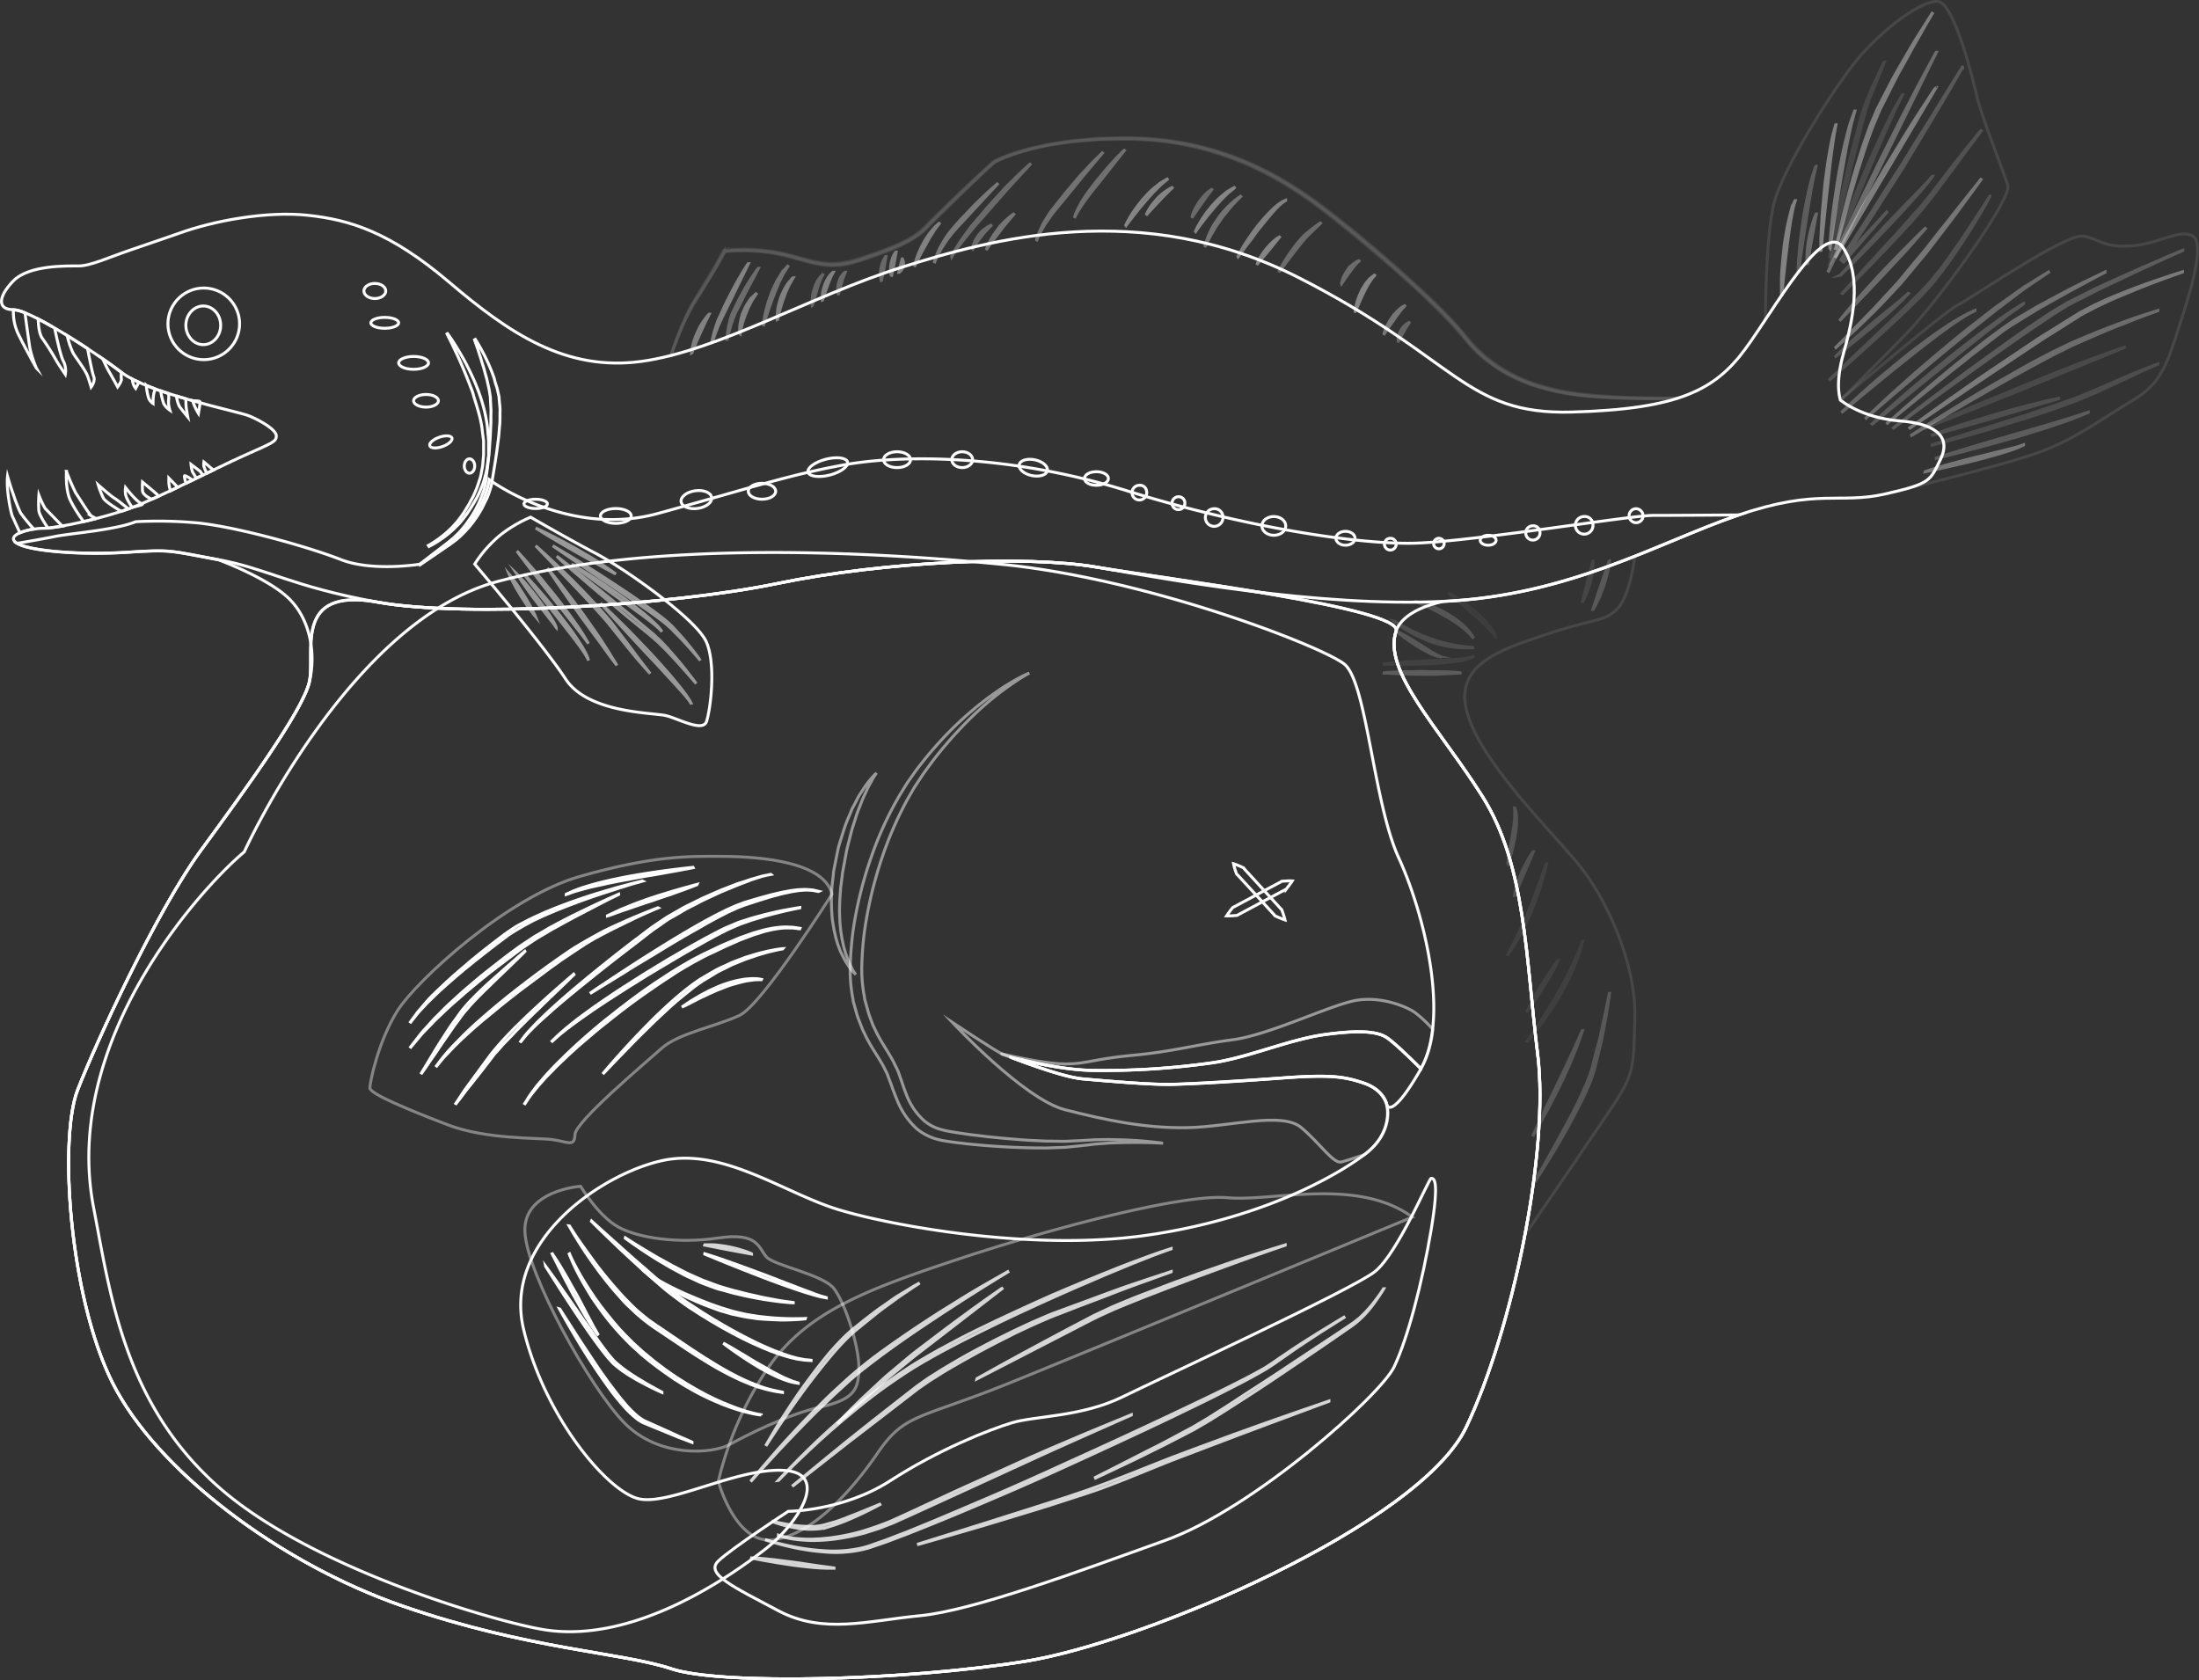 <svg xmlns="http://www.w3.org/2000/svg" viewBox="0 0 748.13 571.69"><rect x="0" y="0" width="748.13" height="571.69" fill="#333333" stroke="none"/><defs><style>.cls-1,.cls-10,.cls-11,.cls-12,.cls-13,.cls-14,.cls-15,.cls-16,.cls-17,.cls-18,.cls-19,.cls-2,.cls-20,.cls-21,.cls-22,.cls-23,.cls-24,.cls-25,.cls-26,.cls-27,.cls-28,.cls-29,.cls-3,.cls-30,.cls-31,.cls-32,.cls-33,.cls-4,.cls-5,.cls-6,.cls-7,.cls-8,.cls-9{fill:none;stroke:#fff;stroke-miterlimit:10;}.cls-1{opacity:0.1;}.cls-2{opacity:0.38;}.cls-3{opacity:0.39;}.cls-4{opacity:0.28;}.cls-5{opacity:0.31;}.cls-6{opacity:0.25;}.cls-7{opacity:0.27;}.cls-8{opacity:0.26;}.cls-9{opacity:0.37;}.cls-10{opacity:0.34;}.cls-11{opacity:0.3;}.cls-12{opacity:0.33;}.cls-13{opacity:0.4;}.cls-14{opacity:0.32;}.cls-15{opacity:0.21;}.cls-16{opacity:0.35;}.cls-17{opacity:0.15;}.cls-18{opacity:0.18;}.cls-19{opacity:0.17;}.cls-20{opacity:0.36;}.cls-21{opacity:0.12;}.cls-22{opacity:0.2;}.cls-23{opacity:0.19;}.cls-24{opacity:0.13;}.cls-25{opacity:0.14;}.cls-26{opacity:0.11;}.cls-27{opacity:0.06;}.cls-28{opacity:0.07;}.cls-29{opacity:0.09;}.cls-30{opacity:0.05;}.cls-32{opacity:0.8;}.cls-33{opacity:0.5;}</style></defs><title>chiasmodon-line</title><g id="圖層_2" data-name="圖層 2"><g id="chiasmodon-line"><path class="cls-1" d="M570.55,135.55c-8.51,2.69-19.81,4.19-35.74,4.64-36.51,1-39-18.26-92.82-45.65S337,81.35,306.57,91c-26.63,8.43-54.42,23.85-78.29,30,0,0,3.72-12,9.05-20.06s9.13-15.47,9.13-15.47A64,64,0,0,1,267,86.68c10.15,2.53,15,5.32,26.12,1.52s17.76-6.34,22.07-10.91S337.51,55.48,338.52,55s15.22-8.11,45.4-7.86,50.72,12.43,64.16,22.32,41.59,34,50.22,45.14,20.54,16.49,34,19S570.55,135.55,570.55,135.55Z"/><path class="cls-1" d="M228.23,120.93c.5-1.59,1.05-3.17,1.62-4.74l.88-2.35.94-2.32c.3-.78.66-1.53,1-2.3s.66-1.53,1-2.28l1.14-2.24c.35-.75.8-1.46,1.22-2.19l5.17-8.57,1.29-2.15c.43-.71.88-1.42,1.28-2.14l2.38-4.39.08-.15h.15a66.82,66.82,0,0,1,11.49-.16c.95.06,1.91.12,2.86.27s1.91.22,2.85.39c1.88.38,3.78.74,5.61,1.26,3.7.94,7.34,2.14,11.07,2.57a26.43,26.43,0,0,0,2.8.16c.93,0,1.87-.06,2.81-.15l2.77-.48c.92-.16,1.82-.49,2.73-.72,1.82-.48,3.61-1.17,5.42-1.77s3.59-1.25,5.35-2a43.37,43.37,0,0,0,10.06-5.13c.37-.29.77-.55,1.12-.86l1-1c.69-.62,1.35-1.35,2-2,1.34-1.36,2.72-2.69,4.07-4q4.11-4,8.26-7.92c2.78-2.61,5.54-5.24,8.39-7.78.37-.32.77-.63,1.15-.94a10.94,10.94,0,0,1,1.27-.66c.89-.36,1.76-.78,2.66-1.1l2.7-1c.9-.32,1.83-.55,2.74-.82s1.84-.54,2.76-.79l2.8-.61,2.8-.62c.92-.22,1.88-.32,2.82-.48,1.88-.29,3.77-.62,5.66-.88l5.7-.52,2.85-.26c.95-.07,1.91-.07,2.86-.1l5.72-.15c1,0,1.91-.08,2.87,0l2.86.08c1.9,0,3.81.2,5.72.35a100.56,100.56,0,0,1,22.45,4.5l2.73.9,2.68,1c1.81.65,3.54,1.46,5.31,2.19,3.48,1.61,6.9,3.32,10.2,5.26s6.52,4,9.64,6.22l2.34,1.68,2.28,1.73c1.51,1.17,3.05,2.28,4.53,3.49,3,2.39,6,4.76,8.89,7.23,1.46,1.22,2.94,2.43,4.39,3.67l4.32,3.75c2.91,2.48,5.7,5.09,8.54,7.63,1.43,1.27,2.79,2.62,4.18,3.92s2.79,2.61,4.13,4l4,4.1c.33.35.67.68,1,1l.94,1.09,1.88,2.19c.63.74,1.24,1.44,1.83,2.19s1.2,1.48,1.84,2.16,1.28,1.37,2,2,1.38,1.29,2.09,1.92a52.63,52.63,0,0,0,20,10.4c7.3,2.16,14.93,2.9,22.51,3.36s15.23.62,22.85.56v.1c-7.62.18-15.25.17-22.88-.18s-15.28-1.07-22.66-3.18a53.45,53.45,0,0,1-20.38-10.38c-.72-.64-1.47-1.25-2.14-1.93s-1.38-1.34-2-2.07-1.29-1.43-1.89-2.17-1.24-1.47-1.85-2.18l-1.86-2.15-.93-1.07c-.32-.35-.66-.68-1-1l-4-4.08c-1.33-1.35-2.75-2.63-4.11-4s-2.75-2.64-4.18-3.89c-2.84-2.54-5.63-5.14-8.53-7.6L467.81,86l-4.37-3.68c-2.9-2.47-5.87-4.85-8.83-7.23-1.47-1.21-3-2.34-4.51-3.51l-2.27-1.74-2.3-1.67Q440.88,64.88,436,62c-3.27-1.93-6.65-3.67-10.08-5.29-1.75-.74-3.46-1.57-5.25-2.22l-2.66-1-2.69-.91A99.16,99.16,0,0,0,393,47.86c-1.89-.16-3.78-.35-5.69-.38l-2.85-.11c-.94,0-1.9,0-2.85,0l-5.71.11c-.95,0-1.91,0-2.86.08l-2.84.24-5.69.49c-1.89.25-3.77.56-5.65.84-.94.16-1.89.25-2.82.46l-2.78.63-2.78.64c-.92.25-1.83.53-2.74.8s-1.83.51-2.73.84l-2.67,1c-.89.32-1.75.75-2.62,1.11a8.73,8.73,0,0,0-1.25.66l-1.05.89c-2.82,2.56-5.57,5.21-8.32,7.84s-5.47,5.3-8.19,8c-1.35,1.34-2.71,2.67-4,4-.68.68-1.3,1.37-2,2l-1.06,1c-.36.32-.76.59-1.15.89a43.82,43.82,0,0,1-10.2,5.31c-1.77.72-3.58,1.35-5.37,2s-3.57,1.31-5.44,1.81c-.93.25-1.84.59-2.79.76l-2.86.5c-1,.09-1.94.09-2.91.14s-1.93-.13-2.9-.19c-3.86-.48-7.49-1.71-11.17-2.67-1.83-.54-3.68-.9-5.54-1.29-.92-.18-1.87-.27-2.8-.41s-1.89-.22-2.83-.28a67.32,67.32,0,0,0-11.36.07l.23-.16L244.31,90c-.41.73-.87,1.42-1.3,2.14l-1.31,2.13-5.22,8.54c-.43.71-.89,1.4-1.26,2.14l-1.17,2.21c-.39.73-.72,1.5-1.08,2.25s-.72,1.5-1,2.27l-1,2.3-.92,2.33q-.9,2.33-1.7,4.7Z"/><path class="cls-1" d="M626.11,136.13s-2-5.07,1-15.72,6.59-25.87,0-36c-5.23-8-16.84,9.74-26.47,24.28,0,0-.07-27,2.8-39.15s21.81-41.93,29.92-51.06S654-.14,659.42.53,671.26,26.91,672.61,33s9.13,25.69,10.48,30.09-21,35.65-32.91,48.71C645.89,116.51,626.11,136.13,626.11,136.13Z"/><path class="cls-1" d="M641.33,168.08c15.72-3.55,15.22-4.56,18.77-11.66s-.51-12.17-13.7-13.19-20.29-7.1-20.29-7.1,35.34-30.09,40.08-32.46,36.7-24.39,42.6-23.33,6.09,3.72,15.56,3.38S741.59,77.56,746,80.3s-1,19.65-4.74,31.15-5.74,18.93-15.55,24.68-19.13,13.14-32.46,17.92-51.91,14-51.91,14"/><path class="cls-1" d="M518.78,420.21c4.36-22.79,6.34-45.39,4.37-61.41-4.06-33-4.06-64.42-18.76-87.75s-34-42.61-29.43-56.3c2.61-7.82,16.24-10.14,16.24-10.14,25.45-1.2,46.48-8.06,65-15.35,0,0-1.57,13.65-6.14,18.05s-7.1,2.87-23.84,8.45-32,10.65-26.88,27.39,27.9,39.06,37.54,50.72,19.88,34,19.32,52.75,0,18.63-10.7,34.42S518.78,420.21,518.78,420.21Z"/><path class="cls-2" d="M235.26,120.13a11.17,11.17,0,0,1,.34-2.29c.15-.67.36-1.45.63-2.27.15-.4.28-.82.46-1.23s.36-.84.53-1.26l.58-1.23a11.61,11.61,0,0,1,.64-1.16c.45-.74.9-1.41,1.31-2a14.49,14.49,0,0,1,1.47-1.79l.09,0-1,2c-.31.6-.66,1.31-1,2.07s-.73,1.59-1.1,2.42-.75,1.64-1.1,2.42l-.88,2.14c-.52,1.25-.82,2.11-.82,2.11Z"/><path class="cls-3" d="M242.13,116.58a2.88,2.88,0,0,0,.06-.33c.05-.21.09-.53.19-.92s.21-.88.35-1.43a17.76,17.76,0,0,1,.52-1.85c.22-.66.46-1.39.7-2.15s.6-1.56,1-2.36.72-1.6,1.11-2.44.78-1.67,1.18-2.5l2.5-4.83c.8-1.54,1.66-2.93,2.34-4.14s1.34-2.17,1.76-2.87.71-1.06.71-1.06l.09,0-6.5,13.31c-.82,1.67-1.66,3.31-2.41,4.88-.36.79-.72,1.54-1.06,2.26s-.58,1.44-.83,2.08c-.54,1.28-.89,2.39-1.18,3.14l-.41,1.21Z"/><path class="cls-4" d="M247.3,115.45s0-.1,0-.3,0-.49.07-.85.11-.8.17-1.3a15.38,15.38,0,0,1,.29-1.69c.14-.62.29-1.28.44-2s.41-1.44.68-2.19c.08-.2.12-.36.22-.59l.26-.54c.17-.36.35-.72.52-1.09.36-.74.71-1.48,1.07-2.23l2.31-4.27c.35-.7.77-1.33,1.15-1.94l1.08-1.71c.65-1.06,1.29-1.9,1.69-2.5s.69-.93.69-.93l.09,0L256.11,95c-.57,1.1-1.27,2.37-2,3.76s-1.44,2.86-2.18,4.33l-1.13,2.2a19.22,19.22,0,0,0-1,2.15c-.27.72-.54,1.42-.78,2.08s-.4,1.33-.58,1.92c-.36,1.18-.58,2.2-.77,2.89l-.26,1.11Z"/><path class="cls-3" d="M251.74,113.55a9.76,9.76,0,0,1-.06-2.38,8,8,0,0,1,.14-1.14,12.49,12.49,0,0,1,.23-1.26c.11-.42.21-.87.36-1.32a13.08,13.08,0,0,1,.46-1.33c.19-.44.39-.87.57-1.29a7.83,7.83,0,0,1,.67-1.21c.22-.39.46-.74.69-1.08a5.09,5.09,0,0,1,.7-.91,15.42,15.42,0,0,1,1.7-1.67l.08.06L256,102c-.4.56-.7,1.31-1.12,2.07a11,11,0,0,0-.57,1.2l-.51,1.27c-.38.84-.63,1.73-.92,2.54s-.47,1.6-.62,2.28c-.32,1.34-.44,2.26-.44,2.26Z"/><path class="cls-5" d="M259.73,110.5s0-.35.09-.94.2-1.45.42-2.44.48-2.17.85-3.39c.19-.61.33-1.26.58-1.88l.69-1.92c.47-1.27,1.07-2.51,1.63-3.67a12.59,12.59,0,0,1,.91-1.62l.87-1.42a6.53,6.53,0,0,1,.85-1.13l.72-.83c.4-.45.64-.69.64-.69l.08.07-.5.78-.57.9a9.15,9.15,0,0,0-.69,1.19c-.23.45-.47.94-.73,1.46S265,96,264.8,96.62c-.47,1.18-1.05,2.4-1.5,3.68-.24.63-.48,1.26-.71,1.88s-.45,1.24-.66,1.84c-.42,1.19-.8,2.32-1.11,3.28-.62,1.93-1,3.23-1,3.23Z"/><path class="cls-2" d="M264.42,108.73a4.69,4.69,0,0,1,0-.67,15.28,15.28,0,0,1,.07-1.78,18.34,18.34,0,0,1,.38-2.46c.11-.44.22-.9.36-1.36s.27-.92.44-1.38a24,24,0,0,1,1.17-2.61c.21-.41.46-.78.67-1.13a10,10,0,0,1,.66-1c.43-.6.88-1,1.15-1.36s.47-.48.47-.48l.09,0s-.48.83-1.18,2.07c-.19.3-.33.67-.51,1s-.35.77-.54,1.17c-.39.81-.67,1.72-1,2.6-.19.44-.31.9-.47,1.34s-.3.88-.43,1.31c-.24.86-.49,1.65-.65,2.35-.36,1.38-.52,2.32-.52,2.32Z"/><path class="cls-6" d="M276.34,103.91a8.89,8.89,0,0,1-.06-1.77,13.56,13.56,0,0,1,.21-1.75c.06-.32.11-.65.2-1l.27-1a13.7,13.7,0,0,1,.72-1.89,9.34,9.34,0,0,1,.87-1.58,3.94,3.94,0,0,1,.44-.59,5.25,5.25,0,0,1,.41-.41,3.82,3.82,0,0,1,.37-.32l.08,0-.21.41c-.08.13-.16.29-.26.47a4.81,4.81,0,0,0-.26.63,32.64,32.64,0,0,0-1.19,3.52c-.82,2.59-1.49,5.21-1.5,5.21Z"/><path class="cls-2" d="M279.76,102.13a7.6,7.6,0,0,1,0-1.68,9.87,9.87,0,0,1,.26-1.64c.08-.3.12-.61.22-.91s.21-.61.31-.92a13.86,13.86,0,0,1,.78-1.75,10.27,10.27,0,0,1,.92-1.42,5.42,5.42,0,0,1,.84-.9,4.43,4.43,0,0,1,.36-.3l.08,0-.21.39c-.12.25-.34.58-.52,1s-.43.94-.64,1.5-.46,1.15-.66,1.76c-.9,2.38-1.64,4.83-1.64,4.83Z"/><path class="cls-7" d="M285.21,100a4.55,4.55,0,0,1-.21-1.29,7.15,7.15,0,0,1,.05-1.28,3.4,3.4,0,0,1,.11-.7l.18-.72a12.62,12.62,0,0,1,.52-1.35,4,4,0,0,1,.36-.6c.11-.18.25-.35.37-.51a4.76,4.76,0,0,1,.91-.92l.09,0-.44,1.12c-.13.33-.3.72-.45,1.14s-.25.9-.38,1.36c-.31.91-.53,1.85-.72,2.55s-.29,1.17-.29,1.17Z"/><path class="cls-8" d="M299.79,95.42a6.68,6.68,0,0,1-.24-1.37,7.43,7.43,0,0,1,0-1.34,6.32,6.32,0,0,1,.06-.75c0-.25.07-.51.11-.76a15,15,0,0,1,.38-1.47,8.75,8.75,0,0,1,.51-1.25,5.77,5.77,0,0,1,.72-1.18l.1,0s-.36,2-.71,4.07-.81,4-.81,4Z"/><path class="cls-9" d="M303.22,93.66a5.86,5.86,0,0,1-.25-1.33A9.43,9.43,0,0,1,303,91c0-.24,0-.48.06-.73s.08-.49.11-.74a14.71,14.71,0,0,1,.39-1.42,7.73,7.73,0,0,1,.5-1.22,5.84,5.84,0,0,1,.72-1.13l.1,0s-.35,2-.71,4-.81,3.93-.81,3.93Z"/><path class="cls-3" d="M307,88.08a2.91,2.91,0,0,1,.3.84,3.32,3.32,0,0,1,.07.79,3.11,3.11,0,0,1,0,.43l-.08.43a4.22,4.22,0,0,1-.31.82,2.92,2.92,0,0,1-.44.66,2.82,2.82,0,0,1-.66.6l-.09,0,.52-2.29.62-2.27Z"/><path class="cls-2" d="M311.21,90.33s0-.27.15-.71.27-1.1.54-1.84a25.2,25.2,0,0,1,1-2.5c.38-.9.88-1.82,1.36-2.74s1.08-1.8,1.63-2.61,1.19-1.49,1.68-2.11,1-1,1.37-1.35.55-.48.55-.48l.08.07L318,78.15c-.42.66-.9,1.43-1.42,2.24s-1,1.74-1.5,2.64c-1,1.81-2,3.63-2.68,5s-1.13,2.32-1.13,2.32Z"/><path class="cls-7" d="M323.77,87.29l.18-.43c.13-.27.32-.68.6-1.18s.64-1.08,1.06-1.76.87-1.45,1.44-2.23l1.83-2.55,1-1.39c.18-.24.33-.47.55-.72l.59-.69,4.91-5.76L341,65c.8-.91,1.62-1.74,2.42-2.52l2.23-2.21c1.37-1.37,2.59-2.44,3.41-3.22s1.33-1.19,1.33-1.19l.07.07-4.36,4.74c-1.3,1.44-2.86,3.06-4.44,4.9l-5,5.7-5,5.68c-.82.89-1.51,1.83-2.2,2.69l-2,2.44c-.6.76-1.1,1.49-1.57,2.12s-.89,1.18-1.18,1.66l-.7,1.1c-.15.26-.22.4-.22.4Z"/><path class="cls-10" d="M317.93,89.07l.09-.38c.08-.24.15-.61.33-1s.35-1,.61-1.59a19.31,19.31,0,0,1,.94-2c.36-.73.83-1.47,1.3-2.28a26,26,0,0,1,1.64-2.43c.6-.82,1.31-1.6,2-2.43s1.41-1.58,2.13-2.39L331.32,70c1.39-1.44,2.78-2.69,3.93-3.81s2.18-2,2.87-2.6,1.12-1,1.12-1l.08.07L327.69,75.22c-.73.78-1.48,1.53-2.17,2.32s-1.38,1.55-2,2.35-1.22,1.54-1.72,2.31-1,1.46-1.4,2.16a31.27,31.27,0,0,0-1.82,3.4A13.88,13.88,0,0,0,318,89.1Z"/><path class="cls-5" d="M352.68,81.58s0-.14.1-.4a9.47,9.47,0,0,1,.37-1.13,13.88,13.88,0,0,1,.7-1.72c.3-.66.64-1.39,1-2.18l1.5-2.42.83-1.35c.31-.43.65-.84,1-1.27l4.23-5.35,4.4-5.21c.69-.85,1.44-1.6,2.12-2.34l1.93-2.06c1.18-1.28,2.26-2.28,3-3S375,52,375,52l.08.07-3.74,4.44c-1.12,1.34-2.43,2.88-3.82,4.56l-4.3,5.3-4.33,5.27-1,1.24L357,74.16l-1.6,2.31-1.18,2.06a14,14,0,0,0-.83,1.63,15,15,0,0,0-.63,1.46Z"/><path class="cls-11" d="M365.61,73.72s0-.11.1-.31a7.21,7.21,0,0,1,.32-.84,23.61,23.61,0,0,1,1.41-2.92c.16-.3.33-.6.51-.92l.6-.94c.41-.64.84-1.33,1.33-2s1-1.37,1.53-2.06,1.06-1.39,1.6-2.09l3.32-4c1.06-1.27,2.15-2.38,3-3.37s1.71-1.74,2.25-2.3.88-.84.88-.84l.08.06L373.8,62.26l-1.65,2.05c-.54.68-1.09,1.33-1.57,2l-1.42,1.92-.65.89c-.2.29-.39.58-.56.86l-1,1.51c-.28.45-.5.87-.69,1.2-.39.67-.57,1.07-.57,1.07Z"/><path class="cls-12" d="M335.69,84.62a12.77,12.77,0,0,1,.93-2.19c.32-.64.72-1.36,1.18-2.11.25-.37.49-.76.77-1.13l.83-1.13a26.47,26.47,0,0,1,1.77-2.1c.63-.64,1.23-1.2,1.77-1.67a16.54,16.54,0,0,1,1.88-1.45l.08.07-1.5,1.78-1.53,1.83c-.57.66-1.1,1.43-1.67,2.16s-1.15,1.47-1.67,2.17-1,1.36-1.41,1.93c-.83,1.12-1.35,1.9-1.35,1.9Z"/><path class="cls-4" d="M330.87,84.62a4.6,4.6,0,0,1,.06-.46,6.19,6.19,0,0,1,.34-1.15,5,5,0,0,1,.3-.74,5.36,5.36,0,0,1,.39-.8c.16-.26.31-.54.5-.8l.57-.79.61-.75a4.71,4.71,0,0,1,.68-.66,11.76,11.76,0,0,1,1.33-1,7.78,7.78,0,0,1,1.44-.82l.07.08-1.07,1.16L335,79.05a8.17,8.17,0,0,0-.6.7l-.56.76L332.69,82c-.34.48-.64,1-.9,1.34s-.48.73-.61,1l-.22.38Z"/><path class="cls-7" d="M405.56,73.71a9.78,9.78,0,0,1,.58-1.75A16.6,16.6,0,0,1,407,70.3c.16-.29.32-.6.51-.89l.6-.89c.43-.57.85-1.15,1.29-1.65a11,11,0,0,1,1.33-1.32,10,10,0,0,1,1.48-1.1l.08.07s-.44.56-1.08,1.41c-.32.42-.72.9-1.08,1.46s-.79,1.13-1.19,1.71c-.84,1.15-1.63,2.33-2.24,3.2l-1,1.47Z"/><path class="cls-13" d="M406.7,78.73a8.69,8.69,0,0,1,.36-.8c.26-.49.58-1.22,1.07-2a31.55,31.55,0,0,1,1.74-2.72c.34-.48.68-1,1.08-1.46l1.18-1.47c.4-.49.85-.93,1.27-1.4s.86-.88,1.27-1.3.89-.77,1.31-1.12l1.19-1a8.2,8.2,0,0,1,1.1-.72l.87-.52c.47-.27.76-.41.76-.41l.06.08-.66.55-.75.63c-.29.25-.63.51-1,.83-.66.66-1.44,1.42-2.26,2.26l-1.19,1.35c-.41.46-.84.91-1.23,1.4-.79,1-1.62,1.9-2.33,2.83s-1.4,1.77-1.95,2.53c-1.13,1.49-1.83,2.52-1.83,2.52Z"/><path class="cls-14" d="M410,83.61s.07-.33.23-.88.42-1.34.78-2.26a13,13,0,0,1,.65-1.47c.24-.51.5-1,.79-1.6a11.56,11.56,0,0,1,1-1.64c.36-.55.73-1.1,1.1-1.65l.58-.81c.23-.31.42-.51.63-.77.41-.49.85-1,1.25-1.41a30.73,30.73,0,0,1,2.44-2.35,9.43,9.43,0,0,1,1-.86l.84-.62a4.35,4.35,0,0,1,.56-.37l.2-.13.07.08s-.24.22-.64.62-1,1-1.64,1.69-1.44,1.54-2.18,2.51l-1.18,1.46a14.94,14.94,0,0,0-1.15,1.56l-1.11,1.59a16.8,16.8,0,0,0-1,1.57l-.88,1.51c-.28.49-.56.93-.77,1.37l-1.08,2.1c-.25.51-.38.8-.38.8Z"/><path class="cls-2" d="M421.16,87.28s.17-.37.5-1,.79-1.49,1.4-2.5,1.39-2.17,2.24-3.4c.43-.6.86-1.25,1.33-1.87s.93-1.27,1.43-1.88l1.51-1.8c.49-.6,1-1.16,1.52-1.71s1-1.07,1.51-1.54.95-.93,1.42-1.32a12,12,0,0,1,1.3-1c.42-.27.76-.52,1.07-.69.65-.31,1-.45,1-.45l0,.09-.9.58c-.28.2-.58.49-.95.8s-.73.71-1.15,1.11c-1.65,1.69-3.63,4.14-5.61,6.6-.51.6-1,1.23-1.45,1.84S426.45,80.36,426,81c-.9,1.17-1.75,2.25-2.45,3.2l-2.32,3.19Z"/><path class="cls-13" d="M427.75,89.69a10.83,10.83,0,0,1,.78-1.73c.27-.49.61-1,1-1.62.2-.28.39-.58.62-.86l.67-.87c.48-.55,1-1.11,1.46-1.59a14.5,14.5,0,0,1,1.4-1.29,11.24,11.24,0,0,1,1.56-1.11l.07.06-3.7,4.57-3.78,4.5Z"/><path class="cls-4" d="M435.24,92.22s.13-.31.41-.84.66-1.29,1.2-2.15,1.14-1.89,1.86-2.93c.37-.51.73-1.06,1.14-1.59l1.21-1.62c.41-.53.89-1,1.33-1.56s.88-1,1.36-1.49c.94-.83,1.89-1.55,2.67-2.19s1.51-1.11,2-1.47.79-.52.79-.52l.07.07-2.42,2.35-2.47,2.4c-.41.48-.82,1-1.25,1.49s-.86,1-1.27,1.55c-1.65,2.12-3.31,4.25-4.51,5.87l-2,2.69Z"/><path class="cls-13" d="M390.09,72.84a10.69,10.69,0,0,1,.93-1.79,18,18,0,0,1,1.15-1.66c.44-.6,1-1.17,1.5-1.76s1.11-1.12,1.67-1.6A16.45,16.45,0,0,1,397,64.81a12.31,12.31,0,0,1,1.74-1l.07.08-1.39,1.36L396,66.65l-1.56,1.68c-2.17,2.24-4.24,4.58-4.24,4.58Z"/><path class="cls-13" d="M383,76.63s.13-.32.4-.84.65-1.27,1.18-2.12,1.15-1.84,1.89-2.85c.37-.5.73-1,1.16-1.53l1.26-1.55c.88-1,1.81-2,2.7-2.85.44-.44.94-.81,1.38-1.19l1.25-1a9.22,9.22,0,0,1,1.15-.77l.91-.56c.51-.3.8-.45.8-.45l.06.09-.69.58-.8.67c-.3.26-.67.53-1,.88l-1.14,1.13c-.39.4-.83.81-1.25,1.27-.82.92-1.73,1.88-2.58,2.9s-1.73,2-2.49,3-1.51,1.87-2.1,2.66c-1.22,1.57-2,2.65-2,2.65Z"/><path class="cls-4" d="M456.41,96.41a7.26,7.26,0,0,1,.42-1.56,10,10,0,0,1,.66-1.45,8.85,8.85,0,0,1,.46-.78l.52-.77a12.6,12.6,0,0,1,1.2-1.4,8.24,8.24,0,0,1,1.24-1,4.77,4.77,0,0,1,1-.58l.42-.16.06.08-.3.29a8.07,8.07,0,0,0-.78.78c-.29.36-.66.74-1,1.2s-.73.94-1.08,1.44c-1.46,2-2.79,4-2.79,4Z"/><path class="cls-13" d="M461,105.93s0-.23.1-.62.18-.94.33-1.57a22.67,22.67,0,0,1,.64-2.18c.15-.38.28-.8.46-1.19s.36-.81.54-1.22.39-.8.63-1.18.46-.74.69-1.1a7.23,7.23,0,0,1,.73-1c.24-.31.49-.58.72-.83a4.38,4.38,0,0,1,.69-.63c.21-.19.41-.33.56-.45.32-.24.51-.36.51-.36l.08.07-.38.47-.43.54a6.55,6.55,0,0,0-.53.71c-.35.56-.8,1.17-1.18,1.9l-.6,1.11c-.22.37-.38.78-.58,1.17-.79,1.56-1.46,3.17-2,4.38s-.91,2-.91,2Z"/><path class="cls-12" d="M470.86,113.53a10.09,10.09,0,0,1,.61-1.81,14.33,14.33,0,0,1,.85-1.72c.18-.3.34-.63.54-.93s.41-.61.62-.92a21.8,21.8,0,0,1,1.37-1.71,12.55,12.55,0,0,1,1.39-1.36,6.34,6.34,0,0,1,1.14-.81,4.35,4.35,0,0,1,.47-.26l.06.07-.33.38a12.36,12.36,0,0,0-.87,1c-.69.86-1.56,2-2.4,3.27-1.73,2.39-3.36,4.85-3.36,4.85Z"/><path class="cls-6" d="M475.68,116.07a4.21,4.21,0,0,1,.05-1.25,7.15,7.15,0,0,1,.31-1.18,8.36,8.36,0,0,1,.58-1.26,10.39,10.39,0,0,1,.78-1.14,7.74,7.74,0,0,1,.91-.85,4.67,4.67,0,0,1,1.05-.67l.08.07-.63.95-.65,1c-.22.37-.43.78-.66,1.18s-.47.78-.67,1.16-.39.74-.54,1c-.33.61-.52,1-.52,1Z"/><path class="cls-3" d="M606.07,100.5s0-.51,0-1.4,0-2.18,0-3.71.11-3.32.29-5.22.36-3.94.58-6,.6-4,.92-5.93c.15-.94.35-1.85.55-2.71s.38-1.67.57-2.41a32.82,32.82,0,0,1,1.13-3.56c.36-.84.58-1.29.58-1.29l.1,0s-.16.49-.42,1.33-.52,2.1-.8,3.6c-.57,3-1.14,7-1.62,11.07-1,8.07-1.77,16.18-1.77,16.18Z"/><path class="cls-15" d="M611.77,92.57s0-.58,0-1.58.09-2.43.26-4.13.28-3.7.58-5.82.57-4.38.9-6.63.8-4.49,1.2-6.59.92-4,1.31-5.71.91-3,1.2-4,.52-1.48.52-1.48l.1,0-.36,1.52c-.21,1-.58,2.35-.87,4s-.7,3.63-1,5.74-.74,4.35-1.08,6.6c-.73,4.49-1.38,9-1.87,12.38l-.8,5.63Z"/><path class="cls-9" d="M624.55,84.4s.28-1.33.79-3.65c.27-1.15.58-2.56.95-4.17s.77-3.44,1.3-5.4c1-4,2.21-8.55,3.66-13.43l2.35-7.5c.89-2.53,1.76-5.11,2.7-7.67l1.62-3.77.82-1.89c.31-.6.62-1.19.92-1.79,1.23-2.36,2.44-4.7,3.6-7s2.44-4.38,3.59-6.41l3.3-5.69c2.08-3.51,3.94-6.34,5.19-8.36l2-3.15.09.06-1.89,3.21-4.87,8.53c-1,1.78-2,3.71-3.17,5.76s-2.34,4.17-3.46,6.45-2.34,4.61-3.54,7l-.91,1.79-.79,1.86c-.52,1.24-1,2.49-1.57,3.74-1,2.53-1.84,5.1-2.74,7.6L632.09,58,630,65l-1.81,6.31c-.56,2-1,3.75-1.47,5.35s-.81,3-1.11,4.13c-.61,2.29-1,3.6-1,3.6Z"/><path class="cls-16" d="M622.51,84.41s0-.75.12-2,.21-3.16.46-5.37.48-4.81.89-7.56.81-5.7,1.28-8.63,1.08-5.85,1.63-8.58,1.23-5.26,1.77-7.42c.28-1.09.51-2.08.83-2.94l.78-2.23c.43-1.23.7-1.92.7-1.92l.1,0s-.2.71-.54,2c-.17.63-.38,1.38-.62,2.26s-.42,1.87-.67,3-.47,2.26-.74,3.51-.48,2.57-.74,3.94c-.51,2.74-1,5.66-1.5,8.59s-1,5.85-1.41,8.6-.82,5.31-1.16,7.51c-.65,4.4-1.08,7.34-1.08,7.34Z"/><path class="cls-1" d="M622.51,87.3s.17-1.07.49-2.92.79-4.51,1.44-7.67,1.35-6.86,2.25-10.79l2.82-12.32c.54-2.09,1.08-4.17,1.62-6.22s1.08-4.07,1.62-6c.27-1,.52-1.94.81-2.87s.62-1.84.92-2.73.57-1.77.95-2.56.68-1.56,1-2.3c1.29-3,2.46-5.38,3.24-7.1S641,21.14,641,21.14l.09,0s-1.62,4-4,10c-.31.75-.62,1.52-1,2.33s-.56,1.67-.86,2.54-.58,1.78-.83,2.72-.5,1.89-.76,2.87c-.52,1.94-1.06,3.95-1.56,6s-1,4.14-1.54,6.23c-4.08,16.7-7.89,33.48-7.89,33.48Z"/><path class="cls-7" d="M614.77,89.71s0-.28,0-.75-.05-1.16,0-2,.08-1.75.18-2.75c.06-.49.09-1,.19-1.53l.27-1.58c.22-1.06.43-2.11.69-3.09s.55-1.87.77-2.65.52-1.39.67-1.84.3-.69.3-.69l.1,0s-.77,4.2-1.53,8.41c-.43,2.09-.77,4.21-1,5.79s-.44,2.64-.44,2.64Z"/><path class="cls-3" d="M619.47,85.18s0-.68,0-1.86,0-2.87.15-4.88.18-4.38.42-6.89.47-5.19.72-7.88.67-5.34,1-7.84.81-4.83,1.16-6.82c.19-1,.36-1.9.57-2.7s.39-1.5.53-2.07c.31-1.15.51-1.79.51-1.79l.09,0-.33,1.82c-.1.58-.23,1.28-.37,2.09s-.25,1.72-.4,2.72c-.28,2-.61,4.33-.89,6.84s-.61,5.17-.88,7.84c-1.21,10.7-2.2,21.41-2.2,21.41Z"/><path class="cls-17" d="M622.53,129l2.6-2.47c1.66-1.55,4-3.85,6.82-6.51l4.59-4.32c1.61-1.55,3.31-3.19,5.1-4.84l5.44-5.18c1.83-1.77,3.65-3.63,5.49-5.45.92-.91,1.79-1.86,2.68-2.79L656.57,96c.4-.42.82-1,1.22-1.45.81-1,1.63-2,2.4-3l2.17-3c.36-.48.71-1,1.06-1.45l1-1.45c.67-1,1.33-1.9,2-2.81l3.5-5.23c2.13-3.26,3.9-6,5.15-7.89l1.9-3,.09,0S676.4,68,675.27,70s-2.81,4.77-4.85,8.09L667,83.37c-1.27,1.85-2.51,3.86-4,5.82l-2.18,3c-.76,1-1.58,2-2.38,3-.4.5-.79,1-1.22,1.5L656,98.09c-.89,1-1.77,1.91-2.68,2.84-1.86,1.82-3.7,3.66-5.56,5.43l-5.49,5.14c-3.59,3.3-7,6.36-9.88,9-5.83,5.2-9.76,8.61-9.76,8.61Z"/><path class="cls-12" d="M624.56,118.17l2.3-2.3c1.45-1.48,3.56-3.55,6-6.11l4-4.11c1.44-1.43,2.81-3.06,4.34-4.67l4.63-5,4.46-5.43,4.54-5.4,4.2-5.37c1.35-1.75,2.71-3.4,4-5s2.44-3.11,3.53-4.51c2.17-2.81,4.08-5.07,5.34-6.71s2-2.54,2-2.54l.09.06-1.91,2.64c-1.2,1.68-3,4.05-5.07,6.91-1.06,1.42-2.18,3-3.42,4.6l-3.89,5.08-4.16,5.43c-1.49,1.79-3,3.62-4.5,5.44s-3,3.63-4.53,5.42l-4.69,5c-1.54,1.6-3,3.2-4.45,4.6l-4.1,4c-1.25,1.25-2.44,2.36-3.51,3.33l-2.73,2.54c-1.53,1.4-2.42,2.18-2.42,2.18Z"/><path class="cls-18" d="M624.56,121.21l1-1c.65-.62,1.55-1.54,2.69-2.57s2.44-2.26,3.9-3.51,3-2.56,4.54-3.91,3.17-2.58,4.63-3.82c.71-.63,1.46-1.18,2.15-1.73s1.3-1.09,1.89-1.57,1.15-.92,1.62-1.32l1.19-1.08c.66-.59,1.07-.92,1.07-.92l.08.06-1,1-1.08,1.2c-.44.45-1,.92-1.52,1.45s-1.16,1.1-1.8,1.7l-2.07,1.83c-1.43,1.28-3,2.61-4.55,3.93-3.14,2.63-6.32,5.2-8.72,7.12l-4,3.18Z"/><path class="cls-4" d="M626.08,108.77s.4-.53,1.14-1.44,1.78-2.2,3.09-3.69,2.8-3.29,4.49-5.11l5.26-5.74,5.4-5.61c.85-.91,1.72-1.74,2.53-2.54s1.55-1.58,2.24-2.29c1.37-1.43,2.6-2.56,3.42-3.39S655,77.7,655,77.7l.08.07-4.39,5c-1.3,1.5-2.87,3.21-4.57,5l-5.31,5.7-5.36,5.66c-1.72,1.79-3.32,3.48-4.7,4.91l-4.59,4.79Z"/><path class="cls-17" d="M626.75,99.77l2.09-2.34c1.35-1.46,3.22-3.61,5.55-6.1l3.72-4.06c1.33-1.44,2.69-3,4.15-4.54s3-3.18,4.44-4.84l2.27-2.5,2.23-2.56,2.26-2.53,2.12-2.58c1.43-1.68,2.71-3.51,4-5.19,2.57-3.41,5.07-6.51,7.16-9.21s3.93-4.88,5.17-6.44,2-2.41,2-2.41l.09.06-6.77,9.15-6.94,9.37c-1.29,1.7-2.53,3.52-4,5.25l-2.12,2.64L652,73.5l-2.26,2.55-2.3,2.49c-1.52,1.64-3,3.26-4.5,4.8-2.93,3.1-5.7,6-8.08,8.41-4.77,4.88-8,8.09-8,8.09Z"/><path class="cls-19" d="M626.12,93.62s0,0,.06-.08l.26-.28c.22-.25.55-.62,1-1.1.85-.93,2-2.32,3.44-3.91s3.09-3.5,4.94-5.46l5.73-6.18,5.84-6.07c1.85-2,3.65-3.71,5.12-5.27s2.77-2.82,3.59-3.76S657.35,60,657.35,60l.09,0s-.39.62-1.17,1.61-1.93,2.36-3.34,4c-2.84,3.24-6.74,7.46-10.68,11.64s-8,8.29-11,11.36l-3.68,3.69c-.45.43-.8.78-1.05,1l-.28.26a.3.3,0,0,1-.16.08Z"/><path class="cls-18" d="M641.94,72.19l-14.65,17-1-.82c3.47-5.46,7-10.89,10.52-16.33,1.73-2.74,3.43-5.49,5.19-8.22l2.63-4.07c.87-1.36,1.77-2.72,2.62-4.09l5.09-8.27,2.59-4.11c.85-1.37,1.75-2.72,2.57-4.11,1.69-2.77,3.35-5.56,5.08-8.29l2.58-4.13,1.28-2.06.64-1,.31-.52.16-.26s0-.12.07-.08.1,0,.08,0v0l0,0,0,.06-.09-.06,0-.06,0,0v0s0-.07.1,0,0,.11-.07.18l-.15.26-.3.53-.6,1.06-1.21,2.11-2.43,4.2L658,39.47c-.8,1.4-1.67,2.77-2.5,4.17L653,47.79l-5,8.32c-.84,1.38-1.73,2.74-2.59,4.11l-2.61,4.1-5.23,8.2c-3.57,5.41-7.09,10.85-10.71,16.23l-.12-.09,3.76-4.17c1.25-1.38,2.49-2.78,3.77-4.15l7.61-8.22Z"/><path class="cls-20" d="M624.55,87.28s.46-.94,1.32-2.56,2-4,3.58-6.71,3.25-6,5.22-9.38,4.06-7,6.16-10.67l6.41-10.55c2-3.36,4-6.43,5.71-9.1s3.16-4.81,4.15-6.35,1.6-2.38,1.6-2.37l.09.05L624.64,87.33Z"/><path class="cls-21" d="M622.52,89.7s.29-.94.84-2.55,1.33-3.94,2.37-6.68,2.18-6,3.55-9.36,2.82-7,4.31-10.64,3.1-7.18,4.6-10.52,3-6.42,4.3-9.06c.64-1.31,1.23-2.52,1.81-3.56l1.52-2.71c.84-1.49,1.34-2.32,1.34-2.32l.09,0-1.19,2.41c-.38.77-.84,1.69-1.36,2.76s-1.05,2.3-1.67,3.63c-1.21,2.67-2.6,5.79-4,9.16s-3,7-4.48,10.56c-3,7.19-6,14.42-8.23,19.83l-3.68,9Z"/><path class="cls-4" d="M622,92.23s.53-1.18,1.45-3.26,2.19-5.06,3.85-8.58,3.51-7.66,5.63-12l6.64-13.72c2.33-4.64,4.65-9.28,6.84-13.63s4.32-8.35,6.11-11.81,3.4-6.29,4.46-8.29l1.71-3.14.09,0-18.3,37.26L622.1,92.28Z"/><path class="cls-6" d="M626.76,140.05l1.76-1.69c1.15-1.05,2.73-2.62,4.73-4.39s4.29-3.88,6.85-6,5.29-4.42,8.06-6.66,5.64-4.34,8.32-6.33c1.33-1,2.68-1.9,3.94-2.77l3.6-2.38c1.14-.71,2.19-1.35,3.14-1.88l2.49-1.33c1.44-.63,2.26-1,2.26-1l0,.09-2.17,1.11-2.39,1.45-3,2-3.5,2.5L657,115.67c-2.65,2-5.45,4.2-8.23,6.42-5.56,4.41-11,8.93-15.14,12.34l-6.82,5.7Z"/><path class="cls-22" d="M644.18,145.56l3.92-3.08c2.5-1.94,6-4.77,10.39-8l7-5.27c2.49-1.88,5.11-3.85,7.88-5.82s5.58-4.07,8.49-6.12,5.85-4.19,8.85-6.23l4.52-3,2.25-1.5,2.32-1.41,2.3-1.39,1.13-.7c.43-.23.8-.4,1.2-.6l4.62-2.31,4.48-2.22c1.48-.71,3-1.35,4.37-2l8-3.62c2.48-1.13,4.78-2.08,6.81-2.94L738,87.05l4.6-1.91,0,.09-4.54,2-5.19,2.39-6.73,3.1c-2.45,1.17-5.12,2.42-7.93,3.75-1.4.68-2.85,1.34-4.32,2.07s-2.94,1.5-4.46,2.26l-4.61,2.34c-.39.2-.78.39-1.16.6l-1.13.69c-.74.47-1.5.93-2.26,1.4L698,107.29l-2.24,1.51-4.49,3c-3,2-5.94,4.14-8.87,6.17s-5.76,4.1-8.53,6.06l-7.95,5.72-7.1,5.14-14.6,10.71Z"/><path class="cls-5" d="M641.87,144.2l2.92-2.59c1.86-1.64,4.49-4,7.73-6.79s7-6,11.15-9.36l6.39-5.16c2.17-1.76,4.41-3.51,6.67-5.24s4.6-3.37,6.9-5,4.76-2.88,7-4.27,4.56-2.6,6.71-3.75l6.09-3.25c3.78-2,7-3.47,9.22-4.58l3.52-1.69,0,.09-3.45,1.82-9.06,4.89-6,3.36c-2.13,1.2-4.39,2.43-6.64,3.85s-4.63,2.8-7,4.31-4.59,3.26-6.82,5-4.51,3.45-6.69,5.19-4.35,3.44-6.43,5.1c-4.16,3.32-8,6.45-11.31,9.13-6.59,5.4-11,9-11,9Z"/><path class="cls-23" d="M636.9,144.2s.75-.71,2.08-1.92,3.22-3,5.56-5,5-4.42,8-6.88,6.15-5.08,9.32-7.7,6.46-5.11,9.52-7.47c1.52-1.19,3-2.29,4.44-3.35s2.79-2,4-2.94,2.42-1.71,3.45-2.42,2-1.28,2.75-1.77c1.53-1,2.42-1.47,2.42-1.47l0,.08L686.21,105c-.73.53-1.65,1.11-2.64,1.88l-3.34,2.56c-1.22.95-2.57,1.94-3.94,3l-4.36,3.46c-3,2.38-6.23,5-9.43,7.56C649.67,133.81,637,144.29,637,144.29Z"/><path class="cls-4" d="M634.85,142.18l2.48-2.36c1.6-1.48,3.8-3.68,6.6-6.15s6-5.44,9.54-8.46,7.34-6.24,11.17-9.42c1.93-1.57,3.86-3.14,5.8-4.64l5.67-4.42c.92-.72,1.81-1.44,2.72-2.1l2.68-1.92,4.91-3.5c.77-.54,1.48-1.08,2.19-1.55l2.06-1.27L694,94.32l2.91-1.79.05.09-2.82,1.91-3.25,2.2-2,1.36-2.15,1.6-4.8,3.62-2.63,2-2.69,2.13L671,111.89c-1.92,1.51-3.83,3.1-5.75,4.68-3.85,3.15-7.69,6.3-11.24,9.32s-6.89,5.81-9.72,8.24c-5.67,4.84-9.4,8.12-9.4,8.12Z"/><path class="cls-12" d="M655,160.43s.51-.19,1.42-.48,2.2-.72,3.78-1.16,3.38-1,5.36-1.5l6.15-1.61c2.11-.49,4.22-1,6.18-1.51,1-.28,1.94-.48,2.84-.69s1.76-.43,2.54-.65,1.51-.39,2.14-.56l1.64-.48c.88-.32,1.41-.49,1.41-.49l0,.09-1.35.65c-.88.36-2.15.85-3.7,1.36-3.1,1-7.28,2.19-11.5,3.26-8.43,2.1-16.94,3.87-16.94,3.87Z"/><path class="cls-22" d="M658.74,155.86l2.21-.73c1.41-.44,3.42-1.12,5.85-1.84l3.92-1.19c1.39-.42,2.84-.89,4.37-1.31,3-.86,6.29-1.82,9.52-2.79,1.63-.46,3.27-.88,4.85-1.37l4.68-1.37c1.52-.46,3-.85,4.38-1.29l3.91-1.18c1.21-.36,2.33-.69,3.29-1l2.52-.85c1.41-.47,2.22-.72,2.22-.72l0,.09-2.16.88-2.47,1-1.53.62-1.72.59-3.88,1.32c-1.37.49-2.83.95-4.35,1.41l-4.67,1.45c-1.58.51-3.21,1-4.84,1.43-3.25.94-6.5,1.85-9.56,2.67s-5.92,1.59-8.38,2.23L658.76,156Z"/><path class="cls-24" d="M657.38,151.3l3.36-1.05,3.84-1.22c1.48-.48,3.15-1,5-1.57l5.9-1.85,6.58-2.08,7-2.21,7.21-2.43c2.44-.75,4.81-1.67,7.17-2.49,1.18-.43,2.37-.8,3.5-1.26l3.34-1.39c1.1-.46,2.17-.92,3.24-1.34l3.1-1.35,5.67-2.48c1.75-.78,3.37-1.45,4.81-2s2.68-1.15,3.74-1.53l3.3-1.23,0,.09-3.23,1.37c-1,.42-2.25,1-3.66,1.68l-4.74,2.21-5.6,2.61-3.06,1.43-3.25,1.38L707.28,136c-1.14.47-2.33.86-3.5,1.3-2.37.84-4.75,1.79-7.19,2.56l-7.24,2.37-7.06,2.16c-2.29.71-4.51,1.35-6.62,2l-5.95,1.7c-7.37,2.07-12.31,3.36-12.31,3.36Z"/><path class="cls-25" d="M657.38,148s.65-.27,1.8-.69,2.79-1,4.79-1.69,4.3-1.46,6.82-2.2,5.19-1.54,7.85-2.38l7.89-2.21c2.52-.71,4.91-1.25,6.94-1.77s3.76-.86,4.95-1.13,1.9-.39,1.9-.39l0,.1L678.92,142c-2.68.8-5.37,1.54-7.89,2.26l-6.9,1.93-6.72,1.9Z"/><path class="cls-26" d="M655,145.55s1-.49,2.85-1.32,4.41-2,7.55-3.36,6.8-3,10.76-4.58,8.18-3.33,12.38-5.11l12.43-5c4-1.59,7.72-3,10.91-4.18s5.9-2.15,7.78-2.84,3-1,3-1l0,.1-33.75,13.86c-4.22,1.74-8.47,3.4-12.43,5l-10.86,4.32-10.59,4.21Z"/><path class="cls-16" d="M649.76,145.56l3.73-2.72c2.38-1.72,5.75-4.23,9.88-7.1l6.65-4.67c2.37-1.66,4.85-3.41,7.48-5.15l16.38-11,8.53-5.3,4.18-2.59,1-.64c.39-.23.72-.38,1.09-.58l2.11-1.09c.7-.36,1.38-.74,2.08-1.06l2.12-1c1.4-.61,2.75-1.26,4.1-1.79,2.68-1.08,5.21-2.12,7.57-3s4.54-1.67,6.47-2.33,3.64-1.21,5-1.68l4.4-1.41,0,.1-4.34,1.54c-1.38.51-3.06,1.11-5,1.84s-4.06,1.55-6.39,2.5-4.85,2-7.5,3.12c-1.33.56-2.66,1.22-4,1.84l-2.08,1c-.7.33-1.38.72-2.08,1.08l-2.1,1.1c-.35.19-.72.37-1.06.57l-1,.65-4.16,2.61-8.46,5.34L678,126.65c-5.26,3.46-10.1,6.79-14.28,9.59l-13.89,9.4Z"/><path class="cls-4" d="M650.35,148l3.4-2.19c2.17-1.38,5.24-3.41,9-5.71l6.09-3.71c2.16-1.32,4.43-2.71,6.83-4.08s4.84-2.83,7.37-4.24,5.07-2.9,7.65-4.31,5.21-2.77,7.79-4.09l3.9-1.88c1.27-.62,2.56-1.27,3.83-1.78,2.53-1.1,5-2.1,7.34-3.06s4.58-1.79,6.65-2.57,4-1.49,5.67-2.06l4.41-1.46c1.22-.41,2.19-.71,2.85-.92l1-.31,0,.09-1,.36c-.64.23-1.6.56-2.8,1L726,108.74c-1.67.63-3.54,1.4-5.59,2.21s-4.28,1.67-6.58,2.71l-7.29,3.18c-1.27.52-2.52,1.16-3.79,1.79s-2.56,1.26-3.85,1.91c-2.57,1.33-5.15,2.74-7.74,4.13s-5.14,2.84-7.68,4.24-5,2.83-7.39,4.19c-4.8,2.72-9.24,5.32-13.05,7.53l-12.66,7.48Z"/><path class="cls-18" d="M521.59,402.87l5.44-9.61c.82-1.44,1.7-3,2.61-4.67s1.86-3.41,2.84-5.23,2-3.7,3-5.62c.48-1,1-1.95,1.45-2.93l1.38-3,1.35-3,1.19-3c.31-1,.71-2,.94-3s.52-2.05.77-3.06c.49-2,1-3.94,1.52-5.77s.79-3.59,1.14-5.2.72-3.08,1-4.41.5-2.47.69-3.41c.37-1.9.59-3,.59-3h.1s-.13,1.1-.42,3c-.15,1-.34,2.11-.54,3.44s-.49,2.83-.8,4.46-.65,3.39-1,5.26L543.4,360c-.25,1-.49,2-.74,3.07s-.62,2.06-.93,3.1-.79,2-1.19,3.07l-1.32,3a234.85,234.85,0,0,1-11.67,21.31c-3.45,5.66-5.88,9.36-5.88,9.36Z"/><path class="cls-27" d="M519.56,354.2l1-1.39c.63-.87,1.44-2.17,2.47-3.68.51-.76,1.06-1.58,1.62-2.47s1.12-1.82,1.76-2.77c1.23-1.91,2.48-4,3.64-6.12.61-1,1.24-2.08,1.79-3.14s1.12-2.08,1.6-3.11,1-2,1.43-2.95.89-1.82,1.21-2.68.68-1.61,1-2.28.49-1.3.68-1.8c.39-1,.63-1.57.63-1.57l.1,0-.46,1.62c-.15.52-.32,1.14-.54,1.86s-.52,1.49-.82,2.36-.7,1.78-1.08,2.76-.85,2-1.33,3-1,2.1-1.57,3.18-1.15,2.13-1.73,3.21c-1.22,2.12-2.52,4.19-3.8,6.1s-2.52,3.65-3.63,5.11c-2.19,2.94-3.82,4.78-3.82,4.78Z"/><path class="cls-18" d="M521.58,386.16s.26-.56.7-1.55,1.08-2.38,1.89-4c.4-.82.85-1.72,1.28-2.68s.91-2,1.44-3c1-2.05,2.06-4.28,3.13-6.48.53-1.1,1.07-2.2,1.59-3.29s1.06-2.14,1.52-3.19c.91-2.1,1.91-4,2.66-5.68s1.37-3.08,1.8-4.07.73-1.53.73-1.53l.1,0s-.83,2.31-2.07,5.79c-.33.86-.74,1.77-1.14,2.75l-1.27,3.06c-.44,1.07-1,2.14-1.47,3.24s-1,2.22-1.54,3.33c-1.11,2.2-2.18,4.41-3.26,6.44s-2.07,3.95-3,5.55c-1.77,3.24-3,5.35-3,5.35Z"/><path class="cls-28" d="M513,324.78s.25-.47.67-1.29c.21-.41.49-.89.76-1.48s.59-1.24,1-1.93.71-1.48,1.1-2.3.78-1.68,1.19-2.57l1.26-2.75c.45-.93.78-1.93,1.18-2.89l1.25-2.87c.38-1,.71-1.92,1-2.84s.7-1.8,1-2.64.59-1.66.86-2.4c.49-1.5,1-2.72,1.31-3.6s.54-1.36.54-1.36l.1,0-1.38,5.1c-.22.76-.39,1.61-.71,2.46s-.6,1.76-.92,2.7-.65,1.91-1,2.89-.8,1.94-1.2,2.92-.78,2-1.26,2.89l-1.33,2.76c-.41.9-.88,1.73-1.32,2.53s-.83,1.56-1.23,2.24c-.83,1.36-1.5,2.5-2,3.26s-.82,1.2-.82,1.2Z"/><path class="cls-28" d="M519.56,344.06s.11-.3.35-.81.56-1.23,1-2.07,1-1.81,1.55-2.84,1.25-2.09,1.9-3.16c.34-.53.68-1.05,1-1.58s.67-1,1-1.51l1.8-2.66,1.28-1.89c.32-.46.52-.71.52-.71l.09,0-.36.79c-.25.49-.53,1.23-1,2.06s-.95,1.81-1.56,2.83-1.23,2.11-1.9,3.18c-2.69,4.27-5.58,8.4-5.58,8.4Z"/><path class="cls-17" d="M515.19,304.72s0-.27.12-.71.21-1.09.43-1.82.46-1.6.78-2.49c.16-.45.31-.92.51-1.38s.37-.93.57-1.4c.41-.93.82-1.86,1.27-2.7s.9-1.61,1.27-2.28.77-1.19,1-1.57.43-.57.43-.57l.1,0s-1.58,3.74-3.15,7.48l-3.24,7.44Z"/><path class="cls-18" d="M547.54,190.91a7.47,7.47,0,0,1-.08.75c-.08.48-.15,1.17-.32,2s-.37,1.73-.64,2.71c-.14.49-.27,1-.44,1.51l-.49,1.54c-.36,1-.73,2-1.12,3s-.82,1.8-1.16,2.55-.71,1.33-.93,1.75a4.66,4.66,0,0,1-.4.65l-.09,0,2.74-8.22,2.84-8.2Z"/><path class="cls-29" d="M542,190.9a16.72,16.72,0,0,1-.08,2.27c-.06.67-.16,1.44-.31,2.26-.09.41-.14.84-.25,1.26s-.2.85-.31,1.29c-.23.85-.47,1.7-.75,2.49s-.55,1.51-.82,2.13a16,16,0,0,1-1,2l-.1,0,1.72-6.87c.92-3.42,1.83-6.84,1.83-6.84Z"/><path class="cls-30" d="M493.26,202s.31.14.83.44,1.27.71,2.12,1.28,1.83,1.23,2.85,2c.5.39,1,.78,1.54,1.22l1.54,1.3c1,.92,2,1.85,2.88,2.79a16.86,16.86,0,0,1,1.22,1.39c.38.46.74.88,1,1.3a9.8,9.8,0,0,1,.8,1.17c.21.37.41.68.54,1,.25.56.37.88.37.88l-.08.05-.51-.77c-.16-.24-.41-.51-.66-.84s-.57-.66-.9-1c-.68-.75-1.52-1.59-2.43-2.46s-1.92-1.77-2.94-2.67c-4-3.59-8.28-6.92-8.28-6.92Z"/><path class="cls-19" d="M481.58,204.56s.36.05,1,.21,1.52.38,2.56.73,2.24.81,3.5,1.37a41.13,41.13,0,0,1,3.84,2c.64.37,1.25.78,1.87,1.16s1.17.85,1.73,1.24,1.06.88,1.54,1.3l1.29,1.25a13.38,13.38,0,0,1,1,1.15,9.55,9.55,0,0,1,.69.95c.36.54.55.85.55.85l-.08.07-.67-.74c-.22-.23-.46-.53-.79-.82l-1.09-1-1.35-1.11L495.56,212c-1.12-.77-2.34-1.55-3.6-2.27a78.5,78.5,0,0,0-7.08-3.65c-2-.89-3.34-1.41-3.34-1.41Z"/><path class="cls-22" d="M470.91,228.9s.41-.05,1.12-.1l1.28-.08c.5,0,1.06-.09,1.67-.1,1.21,0,2.62-.13,4.13-.1s3.12-.05,4.73-.08l2.41.08c.79,0,1.57.06,2.32,0,1.51,0,2.92.06,4.14.07s2.22.14,2.94.18,1.12.11,1.12.11v.1l-4,.21-4.15.21c-.75.06-1.54,0-2.33,0h-2.42c-1.62,0-3.24,0-4.75-.06l-4.15-.18c-1.21,0-2.22-.1-2.93-.15L470.9,229Z"/><path class="cls-28" d="M470.91,225.86s.47-.07,1.31-.15,2-.23,3.45-.31,3.08-.25,4.86-.31,3.67-.17,5.56-.29,3.79-.13,5.56-.25,3.42-.16,4.82-.32l1.92-.22a14.73,14.73,0,0,0,1.45-.27,7.76,7.76,0,0,0,.9-.28l.32-.13.06.08-.3.18a4.88,4.88,0,0,1-.89.4,18.57,18.57,0,0,1-3.36.83,92.92,92.92,0,0,1-10.43,1c-7.61.32-15.23.15-15.23.15Z"/><path class="cls-24" d="M474.42,211.37l1.08.63c.66.42,1.67.93,2.84,1.57.58.32,1.23.64,1.92,1s1.43.63,2.16,1,1.53.7,2.35,1,1.63.63,2.47.89l1.24.45,1.25.38c.82.27,1.65.46,2.46.64s1.58.36,2.32.5l1.09.23,1,.13c.66.06,1.27.18,1.81.25l1.4.11c.79.07,1.24.14,1.24.14v.1l-1.24,0-1.42,0c-.55,0-1.17-.05-1.84-.08l-1.06-.06-1.11-.15a21.74,21.74,0,0,1-2.4-.39,24.42,24.42,0,0,1-2.54-.59l-1.29-.35-1.28-.44c-.86-.27-1.69-.63-2.51-1s-1.6-.73-2.37-1.08-1.48-.75-2.15-1.15-1.3-.76-1.86-1.13a31.73,31.73,0,0,1-3.66-2.62Z"/><path class="cls-18" d="M475,214.71s.26.11.69.32,1.06.51,1.77.9,1.55.86,2.41,1.38c.43.27.9.52,1.34.81l1.36.85,2.65,1.68c.85.53,1.62,1.08,2.32,1.44.35.19.66.4.95.54a5.3,5.3,0,0,0,.75.38c.43.18.69.31.69.31v.1l-.74-.14a7,7,0,0,1-.83-.24,9.23,9.23,0,0,1-1-.39c-.76-.31-1.62-.73-2.52-1.21s-1.83-1.05-2.76-1.62c-3.67-2.34-7.1-5-7.1-5Z"/><path class="cls-19" d="M513,293.86s0-.31.1-.85.15-1.29.29-2.19.3-1.94.5-3.05.42-2.28.59-3.46c.11-.59.22-1.17.29-1.75s.19-1.15.25-1.7a28.25,28.25,0,0,0,.31-3c0-.44,0-.84,0-1.2a4.51,4.51,0,0,0,0-.94c-.06-.52-.08-.84-.08-.84l.1,0,.24.81a4.72,4.72,0,0,1,.21.94,8.67,8.67,0,0,1,.14,1.24,13.67,13.67,0,0,1,0,1.47c0,.52,0,1.07-.07,1.64-.07,1.14-.24,2.35-.43,3.55a72.11,72.11,0,0,1-2.37,9.41Z"/><path class="cls-31" d="M61.07,79.32c11.16-4.06,29.42-7.61,43.62-6.08s27.9,5.57,48.19,22.82,39.56,30.43,65.43,26.88S276.14,100.62,306.57,91,388.23,67.15,442,94.54s56.31,46.66,92.82,45.65,48.7-7.61,58.84-21.31,26.89-44.63,33.48-34.49,3,25.36,0,36-1,15.72-1,15.72,7.1,6.09,20.29,7.1,17.25,6.09,13.7,13.19-3.05,8.11-18.77,11.66-22.82-2-49.71,7.11-57.31,27.38-100.42,29.42S396.85,197,373,192.94s-72-2-108.55,5.58S158,210.23,128.53,204.88,91,193.45,74.26,190.4s-15.38-3.55-30.94-2.53-33.14-.34-37.53-3.05,4.05-5.07,8.79-5.07,20.63-3.38,30.43-7.1,28.07-13.19,37.87-17.59S94,150.33,94,148.3s-5.07-5.07-9.13-6.76S51.1,134.1,41.29,126.66s-31.2-21.3-36.73-21.3-5.29-4.4,0-9.81,18.13-5.07,22.19-5.07,10.48-3,17.59-5.41S61.07,79.32,61.07,79.32Z"/><path class="cls-31" d="M81.5,110.12A12.18,12.18,0,1,1,69.32,98,12.18,12.18,0,0,1,81.5,110.12Z"/><path class="cls-31" d="M75.08,110.68c0,3.63-2.65,6.58-5.92,6.58s-5.93-3-5.93-6.58,2.66-6.58,5.93-6.58S75.08,107.05,75.08,110.68Z"/><path class="cls-31" d="M8.49,106.41a11.85,11.85,0,0,0-3.93-1A17.56,17.56,0,0,0,6,113.18c1.77,3.8,6.34,12,6.34,12a37.85,37.85,0,0,1-2.15-6.68C9.72,115.71,8.49,106.41,8.49,106.41Z"/><path class="cls-31" d="M18,111.28c-1.74-1-3.42-1.94-5-2.74,0,0,0,4.94,1.53,6.75a86.93,86.93,0,0,1,4.78,7.65c.76,1.27,2.91,4.44,2.91,4.44a7.11,7.11,0,0,0-.63-4.44c-1.14-2-3-11.33-3-11.33"/><path class="cls-31" d="M29.81,118.6c-2.27-1.5-4.62-3-6.95-4.44A29.57,29.57,0,0,0,24.81,120c1,1.77,4.18,5.7,5,8S31,131.69,31,131.69s1.52-2,.89-3.55S29.81,118.6,29.81,118.6Z"/><path class="cls-31" d="M41.29,126.66c-1.78-1.35-3.94-2.91-6.32-4.57,0,0,1.37,3.09,2.26,4.57s2.79,5,2.79,5,1.4-1.87,1.27-2.71A12.81,12.81,0,0,1,41.29,126.66Z"/><path class="cls-31" d="M47.26,130.05c-.77-.35-1.51-.71-2.2-1.07a5.09,5.09,0,0,0,1.1,3.16Z"/><path class="cls-31" d="M52.8,132.31c-1-.38-2-.77-3-1.16a18.14,18.14,0,0,0,.75,4.22,3.86,3.86,0,0,0,1.52,1.9s-.09-4,.94-4.89"/><path class="cls-31" d="M57.34,133.87c-.9-.29-1.79-.59-2.66-.89a23,23,0,0,0,1,4.29,6.72,6.72,0,0,0,2.1,2.28,10.07,10.07,0,0,1-.44-3.28A9.16,9.16,0,0,0,57.34,133.87Z"/><path class="cls-31" d="M63.22,135.68c-1.06-.31-2.13-.63-3.19-1a10.64,10.64,0,0,0,1,3.56c.69,1,2.85,3.62,2.85,3.62s-.51-2.87-.57-3.59S63.22,135.68,63.22,135.68Z"/><path class="cls-31" d="M68.09,137c.12-.88-1.71-.47-2.58-.71a19.76,19.76,0,0,0,2,4.36S67.94,138.14,68.09,137Z"/><path class="cls-31" d="M32.11,176.58c-1.22.31-2.44.61-3.63.88a44.43,44.43,0,0,1-4.6-7.35c-1.69-3.63-1.27-9.72-1.27-9.72a78.21,78.21,0,0,0,3.13,7.27c.76,1.1,4.73,7.52,5.33,7.86A3.77,3.77,0,0,1,32.11,176.58Z"/><path class="cls-31" d="M43.68,173.14c-.79.28-1.6.56-2.44.83,0,0-5.11-3-6-4.37A27.56,27.56,0,0,1,33.43,165S38,169,38.93,169.5,43.68,173.14,43.68,173.14Z"/><path class="cls-31" d="M48.22,171.36c1.2.33-2.22.91-3.21,1.29,0,0-2.16-3-2.3-4.57a7.51,7.51,0,0,1,0-2.19S46.62,170.91,48.22,171.36Z"/><path class="cls-31" d="M54.07,168.78l-2.38,1.07s-3.13-1.25-3.21-2.9a26.08,26.08,0,0,1,0-2.93L52,166.94Z"/><path class="cls-31" d="M60.46,165.78,58,167a13.67,13.67,0,0,1-.55-2.52v-1.8Z"/><path class="cls-31" d="M65.51,163.36l-2.24,1.07a13.06,13.06,0,0,1-.55-2.43C62.72,161.3,65.51,163.36,65.51,163.36Z"/><path class="cls-31" d="M69,161.64l-2.2,1.07s-1-1.6-1.33-2.23A11.58,11.58,0,0,1,65,158l3.1,2.35Z"/><path class="cls-31" d="M72.59,159.93,70.37,161a15.57,15.57,0,0,1-1-2.3,5.38,5.38,0,0,1,0-1.52L71,158.57Z"/><path class="cls-31" d="M21.21,179c-1.89.33-3.56.57-4.87.7,0,0-2.86-4.13-3.11-5.82a35.52,35.52,0,0,1,0-5.41,33,33,0,0,0,2.11,4.48C15.93,173.58,21.21,179,21.21,179Z"/><path class="cls-31" d="M11.52,180a20.39,20.39,0,0,0-4.76,1.27s-1.9-4.23-2.5-5.5-2.2-9.46-1.69-13.69c0,0,1.1,3.81,1.87,5.83A51.47,51.47,0,0,0,7,174.51,60.08,60.08,0,0,0,11.52,180Z"/><path class="cls-31" d="M504.39,271.05c-14.72-23.33-34-42.61-29.43-56.3,2.61-7.82,16.24-10.14,16.24-10.14,43.11-2,73.54-20.3,100.42-29.42,0,0-21.47.16-29.25.16s-62.89,9.13-81.83,9.47-57.14-5.41-97.38-17.92-76.76-12.17-95.7-8.79-32.8,8.12-63.57,16.57-57.49-11.53-57.49-11.53c0,2.74-3.71,14.57-13.52,21.67l-9.8,7.1s-16.24,2.71-27.06-1.52S82.13,179.65,68.1,178a144.52,144.52,0,0,0-21.94-.5c-6.73,2.8-22.45,4-27.35,5s-13,2.36-13,2.36c4.39,2.71,22,4.06,37.53,3.05s14.2-.51,30.94,2.53c0,0,17.08,6.26,24.18,13.36s9.13,18.6,6.76,28.4-22,36.86-36.86,57.15-35.5,64.92-41.93,81.49S23.54,441,38.25,470.39s56.3,61.37,98.91,76.08,74.56,15.72,91.3,21.3,79.12,4.06,120.21-2.53S483.08,518.57,498.8,485.6s28.41-93.83,24.35-126.8S519.09,294.38,504.39,271.05Z"/><path class="cls-31" d="M143,191.8l7.59-5.83,1.9-1.46,1.83-1.51c.56-.54,1.13-1.06,1.67-1.62s1.08-1.14,1.56-1.75,1-1.21,1.44-1.86.92-1.26,1.33-1.93.82-1.33,1.21-2,.73-1.38,1.08-2.08.66-1.41.94-2.13.56-1.45.82-2.18.45-1.47.63-2.21a10.91,10.91,0,0,0,.31-2.09v-.08l0-.12c.29-2,.54-4,.78-6s.43-4,.55-6.06c.06-1,.15-2,.19-3l.13-3c.07-1,.05-2,.05-3s.08-2,0-3l-.16-2.92v-.09c0,.13,0,0,0,.05h0v-.07l0-.19,0-.38-.12-.76-.24-1.51c-.07-.52-.19-1-.3-1.46l-.32-1.44c-.18-1-.47-1.92-.74-2.89s-.51-2-.83-2.92-.57-1.94-.9-2.9-.61-2-.95-2.91l-1-2.9.27-.14c.57.87,1.09,1.75,1.59,2.65s1,1.8,1.47,2.73.91,1.85,1.33,2.79.83,1.9,1.21,2.87.76,1.93,1,3,.69,2.05.9,3l.33,1.5.17.75.08.37,0,.19,0,.16v.1l.3,3.19a10.51,10.51,0,0,1,0,1.58v1.57c0,1,0,2.1-.15,3.12l-.25,3.1c-.1,1-.26,2.05-.38,3.07-.24,2.05-.56,4.08-.87,6.12s-.66,4.05-1,6.08v-.18a11.66,11.66,0,0,1-.48,2.61c-.23.81-.49,1.59-.78,2.36s-.6,1.53-1,2.27-.71,1.47-1.08,2.19-.79,1.43-1.22,2.12-.86,1.39-1.35,2a23.13,23.13,0,0,1-1.47,1.95c-.49.65-1.06,1.24-1.6,1.84s-1.15,1.15-1.72,1.73-1.24,1.08-1.86,1.61l-1.94,1.43-2,1.35-7.91,5.4Z"/><path class="cls-31" d="M145.73,185.58s.29-.15.8-.46,1.26-.76,2.18-1.41,2-1.47,3.16-2.47l1.81-1.69,1.83-2c.59-.74,1.16-1.56,1.77-2.37s1.13-1.78,1.72-2.7,1.07-1.93,1.63-2.93,1-2.09,1.45-3.17.77-2.25,1.17-3.4.52-2.38.79-3.59.27-2.47.41-3.71c0-.31.07-.62.08-.94l0-.94,0-1.89c0-.62,0-1.25,0-1.88l-.24-1.88c-.18-1.23-.28-2.51-.5-3.69s-.5-2.47-.82-3.62-.64-2.31-1-3.45-.71-2.24-1-3.33-.78-2.12-1.15-3.15c-.78-2-1.54-3.95-2.3-5.71s-1.45-3.36-2.12-4.77l-1.73-3.65c-1-2-1.58-3.15-1.58-3.15l.17-.11s.79,1,2,2.91c.62.94,1.35,2.1,2.14,3.46s1.69,2.89,2.56,4.62,1.78,3.63,2.66,5.68a68.29,68.29,0,0,1,2.39,6.59,53.44,53.44,0,0,1,1.66,7.33c.2,1.31.25,2.58.39,3.88l.17,1.94c0,.65,0,1.31,0,2l0,2,0,1c0,.32-.07.64-.11,1-.18,1.29-.29,2.58-.53,3.84s-.61,2.5-.94,3.71-.86,2.35-1.31,3.49-1,2.18-1.6,3.22-1.17,2-1.77,2.94-1.2,1.79-1.84,2.65-1.27,1.63-1.91,2.36l-2,2-1.9,1.64a40.21,40.21,0,0,1-3.31,2.38c-.94.61-1.71,1.05-2.24,1.33l-.82.43Z"/><path class="cls-31" d="M373,192.94c-23.85-4.06-72-2-108.55,5.58S158,210.23,128.53,204.88s-21,17.48-23.33,27.28-22,36.86-36.86,57.15-35.5,64.92-41.93,81.49S23.54,441,38.25,470.39s56.3,61.37,98.91,76.08,74.56,15.72,91.3,21.3,79.12,4.06,120.21-2.53S483.08,518.57,498.8,485.6s28.41-93.83,24.35-126.8-4.06-64.42-18.76-87.75-34-42.61-29.43-56.3C477.57,206.93,396.85,197,373,192.94Z"/><path class="cls-31" d="M268.19,514.18s18.6,0,34.83-10.49,33.48-17.29,41.25-19.63,23.67-2,37.54-8.77,78.11-36.53,85.88-42.61,18.44-31.78,19.19-31.78,3-.34,0,17.59-8,37-12.6,46.57-47.5,48.09-77.6,58.92-65.82,24-83.63,25.71-33,6.42-48.25-1.69-25-12.52-20.42-16.91S268.19,514.18,268.19,514.18Z"/><path class="cls-32" d="M263,517.59s.59.15,1.61.38,2.49.5,4.24.8c.88.14,1.83.27,2.84.37s2.07.13,3.16.19c.54,0,1.1,0,1.66,0s1.12-.06,1.68-.13a16.66,16.66,0,0,0,3.32-.71c1.14-.33,2.32-.63,3.39-1s2.16-.75,3.19-1.18,2.05-.78,3-1.17,1.85-.73,2.68-1.08,1.59-.65,2.26-.93l1.75-.72,1.53-.62.05.09s-2.1,1.15-5.34,2.72c-1.61.78-3.51,1.66-5.6,2.52-1,.45-2.12.85-3.22,1.26s-2.26.76-3.4,1.12a17.18,17.18,0,0,1-3.53.67c-.58.06-1.17.07-1.75.1s-1.15,0-1.72,0a38.56,38.56,0,0,1-6.08-.85,41.54,41.54,0,0,1-5.75-1.67Z"/><path class="cls-32" d="M264.82,522.28s.48.17,1.39.39a29.68,29.68,0,0,0,4,.7,48.9,48.9,0,0,0,6.32.29c1.21-.09,2.51-.07,3.87-.25l2.09-.2c.72-.09,1.44-.22,2.18-.32a73.45,73.45,0,0,0,9.43-2.14c1.62-.55,3.31-1.07,5-1.7s3.42-1.26,5.12-2.06c3.4-1.52,7-3.19,10.56-4.86l10.9-5.06,21.57-9.76c3.44-1.57,6.78-3,10-4.43l9-3.82c5.56-2.38,10.24-4.25,13.49-5.62l5.13-2.11,0,.09-18.42,8.18-8.92,4-9.9,4.53L326.12,508c-7.34,3.34-14.64,6.74-21.55,9.81-.85.4-1.73.73-2.6,1.06l-2.58,1c-1.71.61-3.43,1.11-5.08,1.64a73.89,73.89,0,0,1-9.55,2,58.07,58.07,0,0,1-8.23.6,49.46,49.46,0,0,1-6.34-.46,31.59,31.59,0,0,1-4-.81,11.19,11.19,0,0,1-1.38-.44Z"/><path class="cls-32" d="M260.77,523.93s.8.26,2.31.69,3.76,1,6.64,1.58a80.41,80.41,0,0,0,10.5,1.38,43.2,43.2,0,0,0,13.53-1.06,33.27,33.27,0,0,0,3.64-1.17l3.78-1.33,7.83-3c5.36-2.18,11-4.52,16.81-7s11.8-5,17.88-7.67,12.19-5.42,18.31-8.24c12.27-5.54,24.5-11.17,35.92-16.56,5.69-2.72,11.22-5.3,16.41-7.85s10.08-5,14.47-7.45l1.62-.91,1.52-1c1-.63,2-1.33,2.94-2l5.41-3.66c3.45-2.25,6.49-4.15,9-5.72l5.83-3.57,2.09-1.24.05.08-2.06,1.28-5.78,3.66c-2.46,1.61-5.46,3.56-8.86,5.85l-5.36,3.75c-.94.66-1.9,1.35-2.92,2l-1.54,1-1.62.93c-4.38,2.52-9.26,5-14.43,7.61s-10.68,5.24-16.37,8c-11.4,5.43-23.62,11.09-35.88,16.68-6.12,2.8-12.27,5.56-18.36,8.19s-12.09,5.18-17.91,7.61l-8.6,3.55-8.27,3.3-7.89,3-3.8,1.3a34.88,34.88,0,0,1-3.7,1.14,42.34,42.34,0,0,1-13.71.9,77.28,77.28,0,0,1-10.51-1.56c-2.88-.62-5.11-1.24-6.63-1.69s-2.31-.72-2.31-.72Z"/><path class="cls-32" d="M312.47,525.29l22.07-6.91L345.22,515l11.9-3.79c4.13-1.32,8.39-2.68,12.67-4.19s8.54-3.11,12.87-4.83l12.82-5.08c4.23-1.69,8.46-3.2,12.52-4.74,8.12-3.06,15.74-5.79,22.28-8.12s12-4.2,15.83-5.52l6-2.07,0,.1-21.67,8.05c-6.51,2.41-14.07,5.29-22.17,8.38-4,1.56-8.25,3.08-12.47,4.79L383,503.17c-4.3,1.68-8.6,3.41-12.94,4.79s-8.58,2.83-12.71,4.13-8.15,2.51-11.95,3.67L334.71,519l-16.1,4.68-6.11,1.74Z"/><path class="cls-32" d="M372.66,502.65l4.54-2.28,11.93-6.09c2.47-1.27,5.18-2.58,8-4.09l8.78-4.7,4.54-2.68c1.53-.92,3-1.91,4.56-2.87,3.07-1.92,6.15-4,9.24-6s6.2-4,9.25-6,6-4,8.91-5.9c5.76-3.84,11.19-7.36,15.78-10.47l1.67-1.14c.28-.19.55-.37.81-.56l.73-.58c.48-.4,1-.75,1.42-1.16L464,447c.79-.78,1.46-1.59,2.11-2.31s1.18-1.44,1.67-2.08c2-2.57,2.91-4.15,2.91-4.15l.09,0s-.92,1.61-2.8,4.24c-.47.66-1,1.37-1.61,2.15s-1.29,1.57-2.07,2.39a30.4,30.4,0,0,1-5.81,4.83c-4.54,3.18-9.89,6.83-15.63,10.71l-8.88,6c-3,2-6.1,4.07-9.22,6.07s-6.19,4-9.29,5.95c-1.55.95-3.07,1.94-4.6,2.85l-4.56,2.66c-3.06,1.63-6.06,3.13-8.88,4.6s-5.55,2.73-8,4c-5,2.45-9.17,4.39-12.09,5.78l-4.61,2.15Z"/><path class="cls-32" d="M255.69,530s.44,0,1.22.06,1.89.11,3.21.26l2.13.22c.76.08,1.56.14,2.38.27,1.64.24,3.39.44,5.14.65s3.48.51,5.12.75l4.46.65c1.31.19,2.4.31,3.17.41s1.22.18,1.22.18v.1h-1.21c-.78,0-1.89,0-3.21-.08s-2.88-.18-4.52-.37-3.42-.36-5.17-.62c-3.51-.5-7-1.08-9.61-1.56s-4.35-.81-4.35-.81Z"/><path class="cls-13" d="M244.38,504a116.94,116.94,0,0,1,17-38.71c13.2-19.27,34.49-26.88,64.93-37s76-22.2,91.3-20.8,44.13-7.1,62.89,6.59c0,0-103,42.61-135.43,55.8s-37,10.65-46.4,24.35-22.48,27.84-35.46,29.64S244.38,504,244.38,504Z"/><path class="cls-32" d="M260.71,491.49l1.65-2.83c1.07-1.78,2.56-4.37,4.52-7.36,1-1.5,2-3.12,3.18-4.83s2.35-3.49,3.68-5.29,2.71-3.66,4.13-5.53l2.2-2.8,2.28-2.76c1.58-1.81,3.21-3.57,4.9-5.24.84-.84,1.75-1.61,2.6-2.4l2.68-2.14c1.73-1.4,3.45-2.7,5.08-3.95s3.27-2.31,4.72-3.35,2.83-2,4.08-2.71l3.21-1.95c.89-.56,1.61-1,2.09-1.23l.75-.42.05.08-.72.46c-.48.29-1.17.73-2,1.31s-1.91,1.29-3.12,2.1-2.5,1.8-3.95,2.85-3,2.14-4.61,3.44l-5,4.05-2.63,2.15c-.83.79-1.71,1.54-2.53,2.38-1.65,1.66-3.25,3.42-4.8,5.23a257.64,257.64,0,0,0-15.75,20.89c-4,5.88-6.58,9.91-6.58,9.91Z"/><path class="cls-32" d="M255.64,503.66s1.13-1.36,3.12-3.72l3.64-4.24c1.44-1.61,3-3.47,4.81-5.41s3.73-4.09,5.85-6.27,4.32-4.52,6.7-6.84c1.19-1.16,2.38-2.36,3.63-3.52l3.83-3.51c2.57-2.42,5.29-4.61,8.1-6.84s5.68-4.26,8.53-6.27,5.69-3.94,8.45-5.78,5.44-3.6,8-5.2l7.28-4.52c4.51-2.79,8.38-5,11.05-6.5l4.23-2.4.05.09s-6.06,3.63-15,9.34c-4.46,2.85-9.65,6.22-15.14,9.94-2.74,1.85-5.56,3.8-8.39,5.81s-5.68,4.12-8.48,6.27-5.56,4.37-8.1,6.74L284,474.31c-1.26,1.15-2.44,2.34-3.64,3.48-2.41,2.29-4.66,4.57-6.79,6.73s-4.1,4.25-5.94,6.16-3.46,3.71-4.93,5.29l-3.76,4.12-3.23,3.64Z"/><path class="cls-32" d="M264.77,503.66s1.64-1.82,4.64-4.89c1.49-1.54,3.32-3.38,5.46-5.47s4.56-4.43,7.29-6.88,5.73-5.09,9-7.77,6.75-5.44,10.47-8.17c1.89-1.31,3.77-2.71,5.78-4,1-.65,2-1.32,3-2l3.08-1.85c2.05-1.26,4.22-2.41,6.35-3.63l6.48-3.46c4.35-2.27,8.77-4.39,13.13-6.47s8.67-4,12.85-5.93l6.18-2.76,6-2.54c3.88-1.63,7.55-3.16,11-4.54,6.79-2.8,12.55-4.89,16.58-6.36,2-.7,3.6-1.28,4.7-1.61l1.68-.54,0,.1-1.66.57c-1.09.36-2.66,1-4.66,1.72-4,1.54-9.67,3.83-16.43,6.68-3.39,1.43-7,3-10.89,4.69s-7.9,3.5-12.08,5.4-8.47,3.91-12.81,6-8.72,4.27-13.08,6.49l-6.48,3.42c-2.12,1.2-4.27,2.33-6.34,3.57-4.17,2.4-8.1,5.06-11.86,7.69s-7.25,5.36-10.5,8-6.29,5.23-9.06,7.64-5.23,4.7-7.4,6.74-4.05,3.85-5.57,5.35c-3.05,3-4.73,4.79-4.73,4.79Z"/><path class="cls-32" d="M285.17,484s.77-.83,2.14-2.25,3.35-3.42,5.78-5.77l4-3.73c1.42-1.32,2.91-2.73,4.48-4.13l5-4.19c1.71-1.41,3.42-2.91,5.21-4.27l10.55-8c3.37-2.55,6.58-4.82,9.3-6.83s5.06-3.58,6.66-4.72,2.56-1.76,2.56-1.76l.06.08-28.51,22c-1.81,1.35-3.51,2.82-5.24,4.21l-5,4.12-8.64,7.64-6,5.52-2.25,2.13Z"/><path class="cls-32" d="M269.84,505.34l4.94-4.06c3.16-2.57,7.61-6.32,13.05-10.69s11.83-9.42,18.73-14.78l5.24-4.08c.95-.69,1.86-1.3,2.8-2s1.88-1.28,2.87-1.89l2.94-1.86,3-1.78c2-1.2,4-2.35,6.06-3.48s4.1-2.22,6.17-3.29l3.08-1.6,3.1-1.53,3.07-1.52,3.08-1.44c2-.95,4.05-1.89,6.07-2.73l3-1.28c1-.44,2-.77,3-1.14l5.78-2.13,10.56-3.9c3.28-1.21,6.27-2.33,9-3.21l7-2.34,6.07-2,0,.09-6,2.17-6.91,2.49c-2.67.95-5.64,2.14-8.9,3.38l-10.51,4L360.32,447c-1,.38-2,.73-3,1.16l-3,1.29c-2,.85-4,1.79-6.05,2.75l-3.06,1.44-3,1.53-3.08,1.55-3.07,1.61c-2.05,1.07-4.11,2.16-6.13,3.31s-4.07,2.25-6.05,3.44l-3,1.76L318,468.68c-2,1.18-3.8,2.52-5.65,3.78l-5.26,4.06L288.2,491.06l-18.29,14.36Z"/><path class="cls-32" d="M332.41,469l4.31-2.39c2.74-1.5,6.63-3.73,11.36-6.25s10.22-5.55,16.16-8.65l4.53-2.37c.76-.41,1.53-.81,2.31-1.21l1.16-.61,1.22-.57,4.81-2.26c1.63-.72,3.31-1.39,5-2.09s3.33-1.37,5-2l5-1.9c3.29-1.28,6.54-2.49,9.7-3.64s6.2-2.25,9.11-3.25L420.2,429c5.08-1.74,9.36-3,12.34-4l3.48-1.07,1.23-.38,0,.1-1.22.41-3.44,1.18c-3,1-7.17,2.52-12.21,4.34l-8.15,3c-2.88,1-5.92,2.19-9.06,3.37s-6.38,2.39-9.66,3.69l-5,1.93c-1.66.65-3.3,1.35-4.95,2s-3.32,1.34-4.95,2.05l-4.83,2.22c-3.18,1.51-6.22,3.18-9.21,4.69l-16.29,8.4-15.9,8.2Z"/><path class="cls-13" d="M197.52,403.6s6.08,10.15,12.85,13.87,20.35,5.75,34,3.72,13.66,3.38,16.37,6.42,19.21,5.93,23,10.82,8.45,19.45,8.45,26.63-1.06,10.95-12.86,13.59-25.63,9.83-31.24,12.87-23.86,4.69-35.7-7.46-33.13-50.7-33.81-64.9S197.52,403.6,197.52,403.6Z"/><path class="cls-32" d="M239.79,423.5l.72,0c.45,0,1.1,0,1.86,0s1.65.11,2.59.23c.47.07,1,.11,1.45.2l1.49.26c1,.21,2,.41,2.9.66s1.77.54,2.49.76,1.32.5,1.74.65.66.3.66.3l0,.1-8-1.48-7.94-1.57Z"/><path class="cls-31" d="M239.8,426.55s.67.19,1.81.56,2.8.89,4.74,1.59,4.23,1.45,6.63,2.36l7.57,2.8c2.54,1,5.11,2,7.52,2.9,1.21.43,2.36.9,3.45,1.33l3.11,1.17c1,.32,1.85.67,2.63,1l2.05.69,1.82.51,0,.1-1.86-.34-2.1-.55-2.7-.8c-2-.62-4.25-1.39-6.68-2.24s-5-1.81-7.58-2.78c-10.28-3.92-20.43-8.17-20.43-8.17Z"/><path class="cls-31" d="M212.76,421.14l2.26,1.43c1.44.92,3.51,2.18,6,3.66,1.25.75,2.59,1.56,4.06,2.35s3,1.68,4.59,2.5l2.44,1.27c.82.43,1.66.87,2.53,1.24l2.61,1.16c.89.37,1.74.83,2.66,1.11,1.79.64,3.58,1.38,5.36,1.93s3.64,1.09,5.4,1.52,3.43.91,5.06,1.25,3.15.74,4.58,1c2.84.55,5.23,1,6.91,1.22s2.65.36,2.65.36v.1s-1,0-2.67-.19c-.85-.07-1.88-.18-3-.33s-2.5-.34-3.94-.56-3-.54-4.63-.84-3.36-.75-5.14-1.14-3.57-1-5.42-1.45-3.65-1.28-5.49-1.91a27.52,27.52,0,0,1-2.67-1.15l-2.63-1.21c-.88-.38-1.72-.83-2.54-1.28l-2.45-1.31c-1.62-.83-3.1-1.79-4.55-2.62s-2.77-1.7-4-2.49-2.35-1.52-3.32-2.2-1.84-1.24-2.52-1.74c-1.39-1-2.17-1.57-2.17-1.57Z"/><path class="cls-31" d="M201.27,415.4l2.86,2.61,7.6,6.81c1.55,1.42,3.28,2.91,5.09,4.51s3.78,3.21,5.74,5,4.1,3.43,6.25,5.14,4.41,3.33,6.79,4.84c4.63,3.12,9.44,6,14.05,8.53,2.3,1.25,4.55,2.44,6.71,3.5s4.23,2,6.17,2.79,3.74,1.46,5.36,2c.8.29,1.58.46,2.29.67l1,.28.95.18c.6.12,1.14.23,1.61.31l1.2.11,1,.1v.1l-1-.06-1.21-.07c-.48-.05-1-.15-1.63-.24l-1-.15-1-.24c-.72-.18-1.51-.32-2.32-.59-1.66-.46-3.5-1.08-5.47-1.83S258.23,458,256,457s-4.49-2.15-6.81-3.4c-4.66-2.48-9.5-5.36-14.2-8.47-2.36-1.53-4.59-3.26-6.8-4.93S224,436.69,222,435s-3.9-3.42-5.67-5.07-3.47-3.17-5-4.63c-6.14-5.79-10.11-9.79-10.11-9.79Z"/><path class="cls-31" d="M273.94,448.71s-.91.11-2.51.22c-.8,0-1.78.11-2.9.13s-2.38.09-3.75,0-2.88-.07-4.45-.21l-2.44-.18c-.82-.09-1.66-.24-2.52-.36-1.72-.2-3.47-.64-5.25-1l-.67-.15-.17,0-.19-.06-.32-.09-1.31-.38-2.63-.77c-1.73-.65-3.49-1.26-5.17-1.93s-3.33-1.34-4.89-2.07-3.09-1.4-4.48-2.16-2.73-1.4-3.91-2.13-2.29-1.31-3.2-2-1.73-1.19-2.37-1.67l-1.91-1.67.07-.08,2,1.52c.66.45,1.5.94,2.44,1.53s2.07,1.15,3.26,1.82,2.56,1.28,4,2,2.94,1.32,4.49,2,3.23,1.31,4.89,2,3.41,1.22,5.13,1.85l2.61.8c.88.25,1.73.56,2.61.73,1.75.4,3.46.85,5.16,1.07l2.49.4,2.4.26c1.56.19,3,.27,4.41.36s2.62.11,3.73.15,2.09,0,2.89,0c1.59,0,2.5-.06,2.5-.06Z"/><path class="cls-31" d="M193.76,417.1s.76,1.27,2.19,3.42,3.58,5.17,6.2,8.73c1.31,1.78,2.78,3.67,4.39,5.62s3.37,3.95,5.22,6c.93,1,1.93,2,2.91,3s2.05,2,3.15,2.89,2.19,1.88,3.39,2.68l1.77,1.26,1.85,1.23c4.9,3.33,9.75,6.7,14.41,9.67,2.34,1.45,4.59,2.89,6.79,4.14s4.31,2.36,6.29,3.31,3.86,1.71,5.54,2.35,3.17,1.09,4.42,1.39,2.25.51,2.93.65l1,.2v.1l-1.05-.16a28.89,28.89,0,0,1-3-.55c-1.27-.25-2.79-.7-4.51-1.23-.84-.31-1.76-.61-2.7-1s-1.93-.77-2.94-1.23c-2-.91-4.19-2-6.41-3.2s-4.54-2.6-6.9-4.06c-4.7-2.94-9.59-6.28-14.5-9.57a62.94,62.94,0,0,1-7.07-5.3c-1.11-.94-2.12-2-3.18-2.95s-2-2-2.91-3.06c-1.86-2.06-3.59-4.11-5.16-6.11s-3-3.93-4.29-5.74c-2.57-3.62-4.56-6.74-5.92-9s-2.07-3.5-2.07-3.5Z"/><path class="cls-31" d="M246.47,457.16s.4.21,1.08.6,1.68.94,2.82,1.64,2.52,1.46,3.94,2.35,2.95,1.79,4.51,2.65,3.05,1.82,4.53,2.57l2.12,1.1c.67.37,1.33.64,1.93.91s1.17.5,1.67.7a8.94,8.94,0,0,0,1.32.47l1.18.36v.11l-1.22-.2a8.81,8.81,0,0,1-1.38-.32,17.24,17.24,0,0,1-1.76-.55,38.49,38.49,0,0,1-4.24-1.79c-1.52-.73-3.1-1.59-4.65-2.49a128.13,128.13,0,0,1-11.91-8Z"/><path class="cls-31" d="M193.76,426.58s.52,1.28,1.62,3.44c.55,1.07,1.26,2.36,2.09,3.82s1.85,3.07,2.95,4.82l1.79,2.68c.63.91,1.32,1.83,2,2.79,1.42,1.89,3,3.83,4.64,5.8s3.46,3.94,5.4,5.82c.48.47.94,1,1.44,1.43l1.52,1.37,1.52,1.38c.51.45,1.06.86,1.59,1.3l1.58,1.32.77.65.83.62c1.1.82,2.2,1.68,3.29,2.46l3.3,2.28,3.32,2.1,3.27,1.92c1.07.61,2.15,1.17,3.18,1.74s2.09,1,3.09,1.54l2.93,1.32c1.91.78,3.67,1.49,5.25,2.05s3,1,4.16,1.29a31.4,31.4,0,0,0,3.71.81v.1a32.46,32.46,0,0,1-3.76-.67c-1.18-.26-2.6-.64-4.22-1.13-.81-.25-1.66-.55-2.56-.84l-2.79-1.05-3-1.27c-1-.47-2.07-.94-3.14-1.47s-2.16-1.09-3.25-1.69l-3.33-1.9-3.36-2.09L226.25,467c-2.22-1.59-4.46-3.23-6.57-5-.53-.45-1.08-.87-1.6-1.33l-1.52-1.41L215,457.88c-.5-.48-1-1-1.45-1.46-1.94-1.92-3.73-3.93-5.41-5.92s-3.18-4-4.57-5.93c-.68-1-1.35-1.92-2-2.86L199.91,439l-1.52-2.57c-.45-.83-.88-1.62-1.29-2.36-.79-1.5-1.44-2.82-1.95-3.92-1-2.2-1.49-3.51-1.49-3.51Z"/><path class="cls-31" d="M187.93,426.57s.28.41.75,1.14,1.16,1.75,1.9,3,1.67,2.73,2.56,4.35,1.84,3.33,2.82,5,1.82,3.48,2.71,5.09c.45.8.82,1.62,1.22,2.36s.77,1.44,1.12,2.08.63,1.27.93,1.78.57,1,.78,1.33c.43.75.67,1.19.67,1.19l-.08.07-.8-1.09c-.26-.35-.57-.77-.92-1.26s-.69-1.07-1.09-1.7c-.79-1.25-1.7-2.71-2.6-4.32s-1.89-3.31-2.83-5c-1.88-3.46-3.68-7-5-9.6l-2.22-4.39Z"/><path class="cls-31" d="M185.64,430.8s.56.75,1.51,2.07,2.33,3.21,3.91,5.51,3.51,4.94,5.47,7.82,4.1,5.92,6.29,8.92c1.07,1.52,2.15,3,3.26,4.46.55.72,1.1,1.43,1.68,2.1a24.08,24.08,0,0,0,1.7,1.85c.67.56,1.34,1.09,2,1.64s1.3,1,1.93,1.43,1.27.89,1.9,1.29,1.22.81,1.82,1.16c1.21.69,2.28,1.38,3.27,1.94s1.85,1,2.56,1.43l2.26,1.22,0,.09s-.86-.36-2.33-1.06-3.56-1.74-6-3.09c-.62-.34-1.23-.73-1.88-1.11s-1.32-.78-2-1.25-1.36-.88-2-1.4l-2-1.6a36.8,36.8,0,0,1-3.56-4.06c-1.14-1.44-2.25-2.94-3.33-4.45-2.18-3-4.28-6.11-6.21-9s-3.73-5.64-5.24-8c-3-4.7-5-7.86-5-7.86Z"/><path class="cls-31" d="M190.46,445.38l5.58,8.71c1.65,2.62,3.68,5.61,5.81,8.84s4.49,6.6,7,9.85c1.22,1.65,2.49,3.26,3.8,4.78a36.57,36.57,0,0,0,4.11,4.14,11.94,11.94,0,0,0,1.09.82l.55.38.56.32c.74.39,1.66.75,2.44,1.12l4.57,2.05c1.43.62,2.72,1.23,3.86,1.76s2.16,1,3,1.32c1.65.72,2.59,1.16,2.59,1.16l0,.09-2.66-1c-.85-.33-1.88-.69-3-1.17l-3.91-1.61L221.1,485c-.81-.36-1.67-.66-2.51-1.08l-.63-.33-.6-.39a12,12,0,0,1-1.16-.86,35.94,35.94,0,0,1-4.27-4.2c-1.34-1.53-2.65-3.14-3.9-4.79a222.6,222.6,0,0,1-12.51-19c-3.18-5.33-5.15-9-5.15-9Z"/><path class="cls-31" d="M475.86,291.85C467.23,273.08,465,232,457.35,225.94s-67-29.16-117.17-34-119.91-7.53-170.64,5.83S83.1,289.82,83.1,289.82C68.06,302.5,20.88,354.23,31.87,411c5.67,29.31,10.39,68.21,44.81,96.88,32.29,26.9,94.07,44.45,109,46.67,30.94,4.56,63.4-18.77,74.56-27.4s22.32-25.86,6.59-26.88S228.34,512,217.68,510s-32.46-27.9-39.56-57.82,26.37-52.75,47.17-57.32,41.59,11.16,60.15,16.74,66.15,14.2,104.7,8.66,63.91-19.82,74.05-27.43S471.8,376,471.8,376s-.84-5.07-7.61-7.44-11.83-3-27.55-1.86-30.44,2-37.88,2.2-22.66-1.18-30.43-1.86c-6.18-.53-18.65-5.13-24.45-7.33a31.39,31.39,0,0,0,3.5.78c6.37,1.59,16.22,3.58,24.67,3.68a265.41,265.41,0,0,0,39.9-2.54c12.34-1.69,26.38-7.94,38.55-9.64s17.92-1,21,.85,11.88,10.77,11.88,10.77C493.36,346.18,484.48,310.61,475.86,291.85Z"/><path class="cls-13" d="M283.07,304.19s-23.67,37.53-31.45,41.25-20.8,6.09-26.46,11.16-29.42,25-29.55,29.42-2.49,2.37-7.73,1.69-22.49,0-35.68-5.07-26.37-10.48-26.37-12.51,3-16.23,9.47-26.38,37.19-38.55,62.22-45.65,37.25-6.76,46.86-6.76S280,292,283.07,304.19Z"/><path class="cls-31" d="M259,333.32a12,12,0,0,0-1.23,0,12.69,12.69,0,0,0-1.4.08c-.54.08-1.14.14-1.79.25a20.2,20.2,0,0,0-2.09.41c-.74.19-1.51.39-2.3.61s-1.62.45-2.43.76l-1.23.44-1.22.51c-.84.29-1.65.63-2.45,1s-1.59.69-2.33,1.07-1.5.68-2.17,1l-1.94,1-2.91,1.49c-.71.35-1.13.53-1.13.53l-.05-.08,1-.68c.67-.42,1.58-1.09,2.75-1.77L238,338.8c.66-.41,1.4-.75,2.15-1.16s1.53-.79,2.34-1.15,1.62-.75,2.46-1.07l1.26-.49,1.28-.42c.83-.3,1.69-.5,2.5-.72s1.63-.36,2.39-.5,1.49-.23,2.17-.26a17.44,17.44,0,0,1,1.84-.08c.55,0,1,0,1.43.07a8.73,8.73,0,0,1,1.23.2Z"/><path class="cls-31" d="M266.25,322.84s-1.18.18-3.19.66l-1.67.39-1.95.56c-1.39.36-2.91.93-4.59,1.49-.41.14-.85.27-1.28.44l-1.29.53L249.55,328c-.93.39-1.84.91-2.79,1.37s-1.94.91-2.9,1.45L241,332.57l-1.46.87-.37.22a4.1,4.1,0,0,0-.34.23l-.72.5c-1,.67-1.93,1.35-2.82,2.08s-1.83,1.43-2.73,2.2c-1.83,1.47-3.61,3-5.33,4.59s-3.39,3.14-5,4.69l-4.57,4.48c-1.44,1.44-2.79,2.81-4,4.09-2.47,2.56-4.56,4.67-6,6.2l-2.25,2.37-.08-.07s3-3.65,7.85-8.9c1.2-1.32,2.52-2.73,3.93-4.21s2.92-3,4.49-4.59,3.23-3.17,4.95-4.75,3.5-3.18,5.34-4.68c.9-.77,1.84-1.5,2.79-2.22s1.9-1.4,2.86-2.06,2-1.24,3-1.82l2.94-1.71c1-.53,2-1,3-1.43s1.91-.94,2.86-1.31l2.78-1.06,1.33-.51c.43-.15.87-.27,1.3-.41,1.7-.52,3.26-1,4.67-1.33l2-.48,1.69-.32c1-.22,1.83-.3,2.38-.39s.85-.1.85-.1Z"/><path class="cls-31" d="M272.07,316l-1.28-.15a13.4,13.4,0,0,0-1.53-.15h-2.07a30.12,30.12,0,0,0-5.52.82,26.94,26.94,0,0,0-3.31.93l-1.78.54c-.6.2-1.21.45-1.83.68-1.24.49-2.56.92-3.87,1.52L246.8,322c-1.4.61-2.79,1.35-4.23,2s-2.92,1.36-4.39,2.18l-2.24,1.19-2.2,1.28c-1.48.84-3,1.76-4.43,2.71s-2.95,1.91-4.42,2.9-2.92,2-4.38,3-2.91,2.05-4.35,3.09-2.85,2.1-4.24,3.17-2.78,2.12-4.11,3.2-2.68,2.12-4,3.2c-2.57,2.13-5,4.22-7.34,6.23l-3.3,3-3,2.88c-1,.91-1.84,1.85-2.7,2.72s-1.69,1.67-2.4,2.49l-2,2.26-1.62,2a31.79,31.79,0,0,0-2.13,2.93l-.71,1.06-.09-.05.69-1.09a32.51,32.51,0,0,1,2-3l1.56-2.07,2-2.32c.69-.85,1.49-1.69,2.32-2.58s1.69-1.85,2.66-2.78l3-2.95,3.27-3.06c2.28-2.06,4.7-4.21,7.28-6.36,1.27-1.09,2.6-2.15,4-3.24s2.7-2.17,4.11-3.23,2.79-2.16,4.23-3.21,2.87-2.12,4.35-3.13,2.92-2.06,4.42-3,3-2,4.46-2.89,3-1.85,4.48-2.7l2.23-1.27,2.25-1.18c1.47-.8,3-1.46,4.44-2.16s2.87-1.39,4.29-2l4.13-1.74c1.33-.57,2.67-1,3.92-1.46.63-.22,1.24-.46,1.86-.65l1.81-.51a28.56,28.56,0,0,1,3.37-.84,30.88,30.88,0,0,1,5.6-.65l2.09.08a12.22,12.22,0,0,1,1.53.19l1.27.19Z"/><path class="cls-31" d="M272.08,308.89s-1.49.25-4.07.84c-1.29.28-2.85.68-4.63,1.12s-3.79,1-5.94,1.68l-1.66.5-1.69.59c-1.14.42-2.35.77-3.51,1.32s-2.41,1-3.6,1.61-2.45,1.25-3.69,1.9c-2.49,1.33-5,2.76-7.62,4.24s-5.18,3-7.78,4.56-5.21,3.07-7.74,4.62-5,3.09-7.41,4.62l-6.87,4.42c-2.15,1.43-4.21,2.78-6.05,4.1l-2.66,1.87-2.36,1.72c-1.51,1.07-2.72,2.11-3.77,2.92s-1.77,1.56-2.31,2l-.8.73-.08-.07.79-.76c.52-.48,1.23-1.25,2.24-2.1s2.2-1.95,3.66-3.07c.73-.56,1.5-1.17,2.31-1.81l2.63-1.94c1.81-1.36,3.84-2.75,6-4.23s4.43-3,6.81-4.53,4.86-3.12,7.39-4.69,5.13-3.13,7.72-4.69c5.22-3.07,10.48-6.07,15.51-8.71,1.26-.65,2.5-1.3,3.73-1.88s2.5-1,3.69-1.56,2.43-.85,3.58-1.25l1.72-.56,1.68-.46c2.17-.64,4.21-1.09,6-1.52s3.38-.73,4.68-.95c2.61-.5,4.11-.7,4.11-.7Z"/><path class="cls-31" d="M278.4,303.31l-.95-.19c-.31-.05-.69-.16-1.15-.2l-1.55-.09a16.65,16.65,0,0,0-1.93.08,17.73,17.73,0,0,0-2.26.27l-1.25.19-1.3.29c-.9.21-1.84.36-2.81.64s-2,.51-3,.81l-3.22,1c-1.11.33-2.24.72-3.39,1.09l-1.75.56c-.52.17-1.15.43-1.73.64-1.21.42-2.34,1-3.49,1.5s-2.33,1.15-3.5,1.74-2.35,1.24-3.52,1.88-2.35,1.3-3.51,2c-4.7,2.61-9.34,5.36-13.65,8s-8.37,5-11.8,7.2l-11.51,7.07-.06-.09s4.46-3.05,11.24-7.48c3.39-2.22,7.37-4.77,11.67-7.45s8.91-5.49,13.61-8.15q1.75-1,3.54-1.95c1.19-.64,2.36-1.29,3.56-1.87s2.35-1.21,3.56-1.72a37.35,37.35,0,0,1,3.56-1.49c.59-.22,1.17-.45,1.77-.64l1.77-.54c1.16-.34,2.3-.71,3.42-1l3.26-.89c1.06-.28,2.09-.5,3.07-.74s1.95-.4,2.85-.58l1.33-.24,1.27-.14a19.14,19.14,0,0,1,2.3-.18,18.11,18.11,0,0,1,2,0l1.58.15a11.63,11.63,0,0,1,1.14.24l.94.23Z"/><path class="cls-31" d="M262.2,297.47l-1.14.26-1.37.31c-.54.13-1.13.35-1.81.55l-2.21.72-2.59,1c-1.85.67-3.89,1.55-6.14,2.46l-1.71.71-1.75.81L239.81,306c-1.25.59-2.49,1.28-3.79,1.94s-2.64,1.3-3.92,2.09-2.63,1.53-4,2.3-2.58,1.74-3.89,2.62l-1.95,1.34-1.92,1.46-3.85,3c-5.16,3.91-10.27,7.88-15,11.69s-9.13,7.36-12.78,10.56c-.92.79-1.77,1.58-2.6,2.31s-1.61,1.43-2.33,2.1c-1.47,1.32-2.67,2.55-3.65,3.56a30.53,30.53,0,0,0-2.16,2.47l-.72.91-.09-.05.7-.95a31.85,31.85,0,0,1,2.08-2.55c.95-1,2.12-2.32,3.54-3.69s3-2.92,4.83-4.55c7.2-6.54,17.28-14.72,27.56-22.62q2-1.46,3.88-2.93l1.93-1.45,2-1.35c1.33-.88,2.61-1.82,4-2.62l4-2.29c1.3-.79,2.67-1.4,4-2.06s2.58-1.31,3.85-1.88l3.72-1.64,1.77-.77,1.73-.68,3.25-1.26c1-.41,2-.71,3-1l2.62-.89,2.27-.64c.69-.19,1.29-.39,1.83-.5l1.37-.26,1.15-.22Z"/><path class="cls-31" d="M223.91,308.88s-1.36.55-3.7,1.59c-1.17.52-2.59,1.14-4.19,1.91L210.63,315c-2,.93-4.07,2.05-6.28,3.2s-4.5,2.5-6.77,4-4.63,3.05-7,4.69-4.69,3.38-7,5.13-4.7,3.46-7,5.22-4.49,3.49-6.61,5.22-4.16,3.4-6.07,5-3.67,3.2-5.29,4.67-3.07,2.85-4.3,4.13-2.31,2.39-3.17,3.33-1.45,1.75-1.9,2.28l-.66.81-.08-.06.63-.84c.42-.53,1-1.38,1.82-2.35s1.81-2.17,3.05-3.46,2.64-2.72,4.2-4.27,3.32-3.14,5.21-4.8,3.89-3.39,6-5.14,4.32-3.52,6.6-5.29,4.59-3.54,6.94-5.28,4.73-3.44,7.09-5.1,4.68-3.27,7.05-4.66,4.67-2.69,6.88-3.89,4.37-2.2,6.37-3.09c4-1.83,7.38-3.22,9.75-4.17s3.75-1.44,3.75-1.44Z"/><path class="cls-31" d="M195.26,331.57l-1.83,1.8c-1.2,1.11-2.84,2.79-4.89,4.7l-3.26,3.13c-1.15,1.11-2.33,2.32-3.61,3.51s-2.54,2.48-3.84,3.77l-2,2-1.9,2c-1.3,1.33-2.62,2.64-3.78,4l-1.77,2-.44.5-.39.52c-.26.36-.53.71-.79,1.06-2.11,2.8-4.17,5.34-5.89,7.55-.86,1.11-1.68,2.1-2.4,3l-1.75,2.36c-1,1.3-1.55,2-1.55,2l-.09-.05,1.41-2.15,1.63-2.46,2.26-3.08c1.66-2.26,3.59-4.9,5.67-7.72,1-1.44,2.2-2.81,3.38-4.21s2.48-2.77,3.76-4.12l1.94-2,2-1.94c1.32-1.28,2.61-2.56,3.9-3.74,2.56-2.4,5-4.59,7.08-6.45,4.2-3.72,7.06-6.12,7.06-6.12Z"/><path class="cls-31" d="M235.81,295.19l-1.87.37c-1.19.2-2.88.57-4.92.91s-4.42.83-7,1.24-5.26.91-8,1.45c-1.36.24-2.72.47-4.05.74s-2.63.52-3.88.8l-3.63.79c-1.17.24-2.24.53-3.24.79s-1.9.52-2.7.75a20.87,20.87,0,0,0-2.08.66c-1.13.41-1.79.63-1.79.63l0-.09,1.73-.79a21.07,21.07,0,0,1,2-.81c.79-.29,1.68-.63,2.68-.92,2-.63,4.32-1.27,6.84-1.87,1.26-.3,2.57-.6,3.9-.87s2.69-.55,4.05-.8c10.89-2,21.91-3.08,21.91-3.08Z"/><path class="cls-31" d="M218.58,299.76s-1.43.38-3.9,1.12l-4.44,1.38-5.73,1.86c-2.1.7-4.37,1.47-6.74,2.33s-4.86,1.82-7.42,2.83-5.17,2.13-7.76,3.38c-1.32.58-2.58,1.31-3.88,2s-2.5,1.46-3.75,2.19-2.42,1.56-3.57,2.46l-3.5,2.65c-2.3,1.76-4.53,3.52-6.68,5.24s-4.22,3.41-6.13,5.07-3.7,3.22-5.33,4.71c-.83.73-1.57,1.48-2.29,2.18l-2.05,2c-1.24,1.29-2.28,2.46-3.16,3.4l-2.52,3.17-.08-.06,2.4-3.27c.85-1,1.85-2.18,3-3.52s2.62-2.8,4.24-4.31,3.33-3.18,5.24-4.84,3.95-3.41,6.07-5.19,4.37-3.53,6.66-5.32l3.49-2.66c1.14-.92,2.41-1.69,3.62-2.55s2.53-1.52,3.83-2.2,2.6-1.37,3.93-1.95c2.63-1.24,5.27-2.34,7.85-3.34,5.16-2,10.06-3.62,14.29-4.91,8.48-2.57,14.23-3.89,14.23-3.89Z"/><path class="cls-31" d="M237.09,301l-1.3.51c-.83.3-2,.79-3.43,1.29l-2.3.81c-.81.31-1.67.63-2.57.91-1.8.56-3.69,1.26-5.59,1.91-1,.28-1.91.63-2.85.93l-2.75.92c-1.76.66-3.45,1.17-4.88,1.67s-2.59.94-3.42,1.25-1.33.44-1.33.44l0-.09,1.25-.59,1.44-.69c.56-.26,1.18-.57,1.88-.87l4.8-1.94,2.74-1c.94-.33,1.88-.7,2.85-1,1.92-.61,3.83-1.27,5.65-1.79s3.5-1.06,5-1.46c2.92-.83,4.87-1.33,4.87-1.33Z"/><path class="cls-31" d="M210.47,304.32,207.05,306l-3.91,2c-1.49.79-3.18,1.68-5,2.61s-3.84,2-5.92,3.15L189,315.53l-1.65.91-1.66,1-3.38,2L179,321.65c-1.14.73-2.22,1.56-3.33,2.39s-2.23,1.65-3.31,2.5c-2.21,1.66-4.41,3.32-6.53,5s-4.2,3.4-6.18,5.07c-1,.81-2,1.67-2.9,2.49s-1.86,1.62-2.75,2.4c-1.79,1.55-3.37,3.15-4.89,4.57-.77.69-1.45,1.42-2.1,2.1l-1.87,1.92c-.58.61-1.15,1.16-1.64,1.71l-1.28,1.54-2.45,2.92-.08-.06,2.33-3c.37-.48.79-1,1.23-1.59s1-1.14,1.57-1.77l1.8-2c.64-.71,1.3-1.45,2.06-2.16,1.49-1.45,3-3.1,4.8-4.7s3.59-3.35,5.59-5,4-3.45,6.16-5.13,4.32-3.43,6.53-5.11c1.09-.85,2.22-1.66,3.33-2.48s2.21-1.65,3.37-2.38l3.4-2.23,3.43-2,1.67-1c.57-.29,1.12-.59,1.67-.89l3.24-1.72c2.12-1.1,4.15-2.09,6-3,3.74-1.81,6.89-3.27,9.1-4.27l3.49-1.54Z"/><path class="cls-31" d="M178.59,323.71s-.6.61-1.67,1.66-2.59,2.55-4.45,4.31c-.92.89-1.94,1.83-3,2.86s-2.15,2.11-3.3,3.22-2.34,2.25-3.5,3.45-2.37,2.4-3.41,3.69c-.53.63-1.15,1.25-1.62,1.88l-1.51,2.05c-1,1.36-2,2.66-2.88,4s-1.76,2.58-2.6,3.77-1.58,2.37-2.3,3.43-1.37,2-2,2.89l-1.51,2.23c-.85,1.24-1.35,1.93-1.35,1.93l-.09-.05,1.21-2c.76-1.28,1.86-3.11,3.2-5.3.68-1.08,1.37-2.29,2.18-3.51l2.52-3.88c.83-1.37,1.86-2.67,2.83-4.05.48-.68,1-1.37,1.48-2.06s1.1-1.31,1.65-2c1.08-1.33,2.34-2.48,3.5-3.7s2.41-2.32,3.57-3.43S167.91,333,169,332s2.14-1.91,3.09-2.76c3.84-3.4,6.46-5.6,6.46-5.6Z"/><path class="cls-33" d="M483.46,363.65a35.14,35.14,0,0,0,4-13.45,40,40,0,0,0-5.93-5.6c-2.46-1.91-12-6.09-21.13-4.06s-28.92,11.6-40.92,13.19c-12.6,1.67-20.33,4-33.48,5.24-14,1.32-15.89,2.87-23,3s-19.44-2.87-22-3.38,16.4,5.41,31.11,5.58a265.41,265.41,0,0,0,39.9-2.54c12.34-1.69,26.38-7.94,38.55-9.64s17.92-1,21,.85S483.46,363.65,483.46,363.65Z"/><path class="cls-33" d="M464.31,392.78c10.15-7.6,7.61-16.74,7.61-16.74s-.84-5.07-7.61-7.44-11.83-3-27.56-1.86-30.43,2-37.87,2.2-22.65-1.18-30.43-1.86-25.53-7.78-27.39-8.45-17-10.74-17-10.74,24.34,26.12,38.29,29.67,27.14,6.35,41.59,6.09,32.21-5.58,38.8,0,10.91,12.43,13.7,11.67S464.31,392.78,464.31,392.78Z"/><path class="cls-31" d="M471.58,352.88c-3-1.86-8.79-2.54-21-.85s-26.21,8-38.55,9.64a265.41,265.41,0,0,1-39.9,2.54c-8.46-.1-18.3-2.09-24.66-3.68a31.1,31.1,0,0,1-3.51-.78c5.79,2.2,18.27,6.8,24.45,7.33,7.78.68,23,2,30.43,1.86s22.15-1,37.87-2.2,20.8-.5,27.56,1.86,7.61,7.44,7.61,7.44,1.52,5.08,11.54-12.39C483.46,363.65,474.63,354.74,471.58,352.88Z"/><path class="cls-33" d="M350.19,229s-.93.46-2.57,1.48-4,2.59-6.88,4.74a104.17,104.17,0,0,0-9.84,8.42A139.49,139.49,0,0,0,319.6,256c-1.93,2.36-3.85,5-5.71,7.62q-1.38,2.1-2.8,4.25l-2.57,4.45a126,126,0,0,0-8.68,20.18,140.4,140.4,0,0,0-5.51,22.83,104.18,104.18,0,0,0-1.09,12,49.16,49.16,0,0,0,.84,11.81l.06.35,0,.1c0,.1,0,0,0,0l0,.19.2.74.42,1.49c.28,1,.54,2,.83,3l1,2.71c.18.45.32.92.54,1.36l.64,1.32c1.64,3.57,4,6.8,6.06,10.56.48,1,.94,1.91,1.41,2.86s.76,2,1.13,3c.17.48.39,1.05.51,1.45l.47,1.43c.34.91.63,1.78,1,2.65a22.74,22.74,0,0,0,6.06,8.94,15,15,0,0,0,4.44,2.58,29,29,0,0,0,5.19,1.23c1.83.34,3.6.55,5.38.83l5.31.65c1.75.23,3.49.36,5.19.54s3.39.31,5,.44,3.29.28,4.88.37l4.7.23c1.54.1,3,.06,4.51.09s2.92.08,4.3,0l4.07-.18,3.9-.22c1.25-.1,2.48-.12,3.67-.13s2.33-.05,3.42,0c2.19.06,4.19.07,6,.19l2.56.13,2.26.19c1.4.11,2.59.26,3.55.35,1.93.22,2.95.37,2.95.37s-1-.07-3-.15-4.77-.14-8.38-.1c-1.8,0-3.79.08-6,.15-1.08,0-2.2.14-3.36.21s-2.36.16-3.62.33l-3.84.44-4.16.41c-1.42.19-2.88.15-4.37.22s-3,.13-4.58.09c-6.23,0-13-.31-20.07-.89l-5.41-.51c-1.82-.24-3.72-.41-5.56-.7-.94-.15-1.78-.26-2.82-.45a22.54,22.54,0,0,1-3-.81,18.76,18.76,0,0,1-5.52-3.07A26.37,26.37,0,0,1,305,373.72c-.43-.93-.8-2-1.16-2.92l-.5-1.42c-.19-.55-.35-.92-.52-1.39-.35-.89-.67-1.79-1-2.68l-1.29-2.58c-1.85-3.37-4.37-6.78-6.21-10.67l-.71-1.45c-.24-.48-.4-1-.61-1.51L291.8,346c-.32-1-.58-2-.86-3l-.42-1.49-.21-.74-.06-.19,0-.18,0-.1-.07-.41a51.86,51.86,0,0,1-.86-12.79,106.29,106.29,0,0,1,1.21-12.44,134.35,134.35,0,0,1,6-23.4,117.74,117.74,0,0,1,9.44-20.52c.95-1.55,1.87-3.08,2.81-4.56l2.93-4.16c2.1-2.73,4.1-5.24,6.18-7.59a118,118,0,0,1,12.05-12,106.18,106.18,0,0,1,10.4-7.95,74.7,74.7,0,0,1,7.23-4.29C349.23,229.34,350.19,229,350.19,229Z"/><path class="cls-33" d="M291.18,331.53s-.22-.18-.6-.56a15.34,15.34,0,0,1-1.51-1.79,24.42,24.42,0,0,1-1.95-3.11c-.34-.62-.64-1.32-1-2s-.6-1.52-.92-2.33-.53-1.71-.82-2.61l-.65-2.85c-.16-1-.33-2-.5-3.06s-.18-2.12-.28-3.21a60.5,60.5,0,0,1,0-6.73c0-.58.07-1.15.1-1.73l.2-1.72.2-1.73.1-.86v-.11l0-.17,0-.21.08-.42c.44-2.24.89-4.47,1.33-6.67a25.55,25.55,0,0,1,.86-3.28c.33-1.08.65-2.14,1-3.19a47.45,47.45,0,0,1,2.2-5.87c.4-.91.69-1.84,1.15-2.66s.87-1.63,1.27-2.4.75-1.52,1.21-2.17.85-1.29,1.23-1.88a31.11,31.11,0,0,1,2.17-2.93,21.69,21.69,0,0,1,1.56-1.73c.39-.39.6-.58.6-.58s-.18.23-.47.68-.73,1.1-1.19,2-1.1,1.9-1.66,3.17-1.28,2.62-1.87,4.22-1.33,3.25-1.88,5.11-1.29,3.75-1.74,5.8q-.39,1.51-.78,3.09c-.25,1-.56,2.07-.74,3.19-.4,2.21-.82,4.46-1.23,6.7l-.08.42,0,.21v.05c0,.06,0-.06,0,0v.12l-.12.84-.21,1.66-.22,1.65-.12,1.65c-.19,2.19-.27,4.35-.28,6.44,0,1,.07,2.07.1,3.07s.16,2,.24,2.94.27,1.87.4,2.76.35,1.74.51,2.56.42,1.58.62,2.32.43,1.43.68,2.07a30.8,30.8,0,0,0,1.4,3.26,20.05,20.05,0,0,0,1.13,2A8.08,8.08,0,0,0,291.18,331.53Z"/><path class="cls-31" d="M439.63,299.71s-.24.4-.68,1c-.23.32-.5.7-.83,1.11l-.51.66a.63.63,0,0,1-.36.21,2.81,2.81,0,0,0-.39.19l-7.68,4.1-7.67,4.1c-.12.07-.26.13-.37.21a.55.55,0,0,1-.39.16l-.83.07c-.53.05-1,.06-1.38.07-.77,0-1.23,0-1.23,0s.24-.39.69-1c.22-.31.49-.7.82-1.11.17-.2.34-.42.52-.65a.6.6,0,0,1,.35-.24,2,2,0,0,0,.39-.19c2.1-1.11,4.88-2.6,7.67-4.1l7.67-4.09a2.36,2.36,0,0,0,.38-.22.62.62,0,0,1,.38-.18l.83-.06c.53,0,1-.06,1.38-.07C439.17,299.68,439.63,299.71,439.63,299.71Z"/><path class="cls-31" d="M419.68,293.87s.45.13,1.19.42c.37.15.81.32,1.3.55l.78.35a.69.69,0,0,1,.31.3,2.79,2.79,0,0,0,.28.34l6,6.56,6,6.57a3.22,3.22,0,0,0,.32.32.58.58,0,0,1,.25.34c.11.29.2.56.29.81.19.5.32,1,.44,1.34.23.76.33,1.21.33,1.21s-.44-.14-1.18-.43c-.36-.15-.81-.32-1.3-.55l-.78-.35a.64.64,0,0,1-.32-.29,4.38,4.38,0,0,0-.29-.34l-6-6.56-6.05-6.57a2.34,2.34,0,0,0-.31-.32.59.59,0,0,1-.27-.33l-.29-.8c-.18-.51-.32-1-.43-1.34C419.77,294.34,419.68,293.87,419.68,293.87Z"/><path class="cls-31" d="M373,192.94c-23.85-4.06-72-2-108.55,5.58S158,210.23,128.53,204.88s-21,17.48-23.33,27.28-22,36.86-36.86,57.15-35.5,64.92-41.93,81.49S23.54,441,38.25,470.39s56.3,61.37,98.91,76.08,74.56,15.72,91.3,21.3,79.12,4.06,120.21-2.53S483.08,518.57,498.8,485.6s28.41-93.83,24.35-126.8-4.06-64.42-18.76-87.75-34-42.61-29.43-56.3C477.57,206.93,396.85,197,373,192.94Z"/><path class="cls-31" d="M131.24,99c0,1.42-1.67,2.57-3.72,2.57s-3.72-1.15-3.72-2.57,1.67-2.57,3.72-2.57S131.24,97.59,131.24,99Z"/><path class="cls-31" d="M135.63,109.84c0,1-2.12,1.85-4.73,1.85s-4.73-.83-4.73-1.85,2.12-1.86,4.73-1.86S135.63,108.81,135.63,109.84Z"/><path class="cls-31" d="M145.78,123.46c0,1.21-2.27,2.19-5.08,2.19s-5.07-1-5.07-2.19,2.28-2.19,5.07-2.19S145.78,122.25,145.78,123.46Z"/><path class="cls-31" d="M149.16,136.36c0,1.19-1.89,2.15-4.23,2.15s-4.23-1-4.23-2.15,1.9-2.15,4.23-2.15S149.16,135.17,149.16,136.36Z"/><path class="cls-31" d="M153.77,149c.31.87-1.13,2.18-3.21,2.92s-4,.62-4.34-.25,1.13-2.17,3.22-2.91S153.47,148.17,153.77,149Z"/><path class="cls-31" d="M161.5,158.55c0,1.35-.79,2.45-1.77,2.45s-1.78-1.1-1.78-2.45.8-2.45,1.78-2.45S161.5,157.2,161.5,158.55Z"/><path class="cls-31" d="M186.24,171.43c0,.87-1.79,1.58-4,1.58s-4-.71-4-1.58,1.79-1.58,4-1.58S186.24,170.56,186.24,171.43Z"/><path class="cls-31" d="M214.76,175.53c0,1.4-2.35,2.53-5.24,2.53s-5.24-1.13-5.24-2.53,2.34-2.52,5.24-2.52S214.76,174.14,214.76,175.53Z"/><path class="cls-31" d="M242.13,169.26c.23,1.66-1.92,3.32-4.79,3.72s-5.39-.63-5.62-2.29,1.92-3.32,4.79-3.72S241.9,167.6,242.13,169.26Z"/><ellipse class="cls-31" cx="259.24" cy="167.14" rx="4.66" ry="2.71"/><path class="cls-31" d="M288.34,157.2c.38,1.48-2.33,3.46-6,4.41s-7,.54-7.42-.94,2.32-3.46,6-4.42S288,155.72,288.34,157.2Z"/><path class="cls-31" d="M309.78,156.39c0,1.49-2,2.7-4.59,2.7s-4.58-1.21-4.58-2.7,2.05-2.7,4.58-2.7S309.78,154.9,309.78,156.39Z"/><path class="cls-31" d="M330.91,156.39c0,1.49-1.59,2.7-3.55,2.7s-3.55-1.21-3.55-2.7,1.59-2.7,3.55-2.7S330.91,154.9,330.91,156.39Z"/><path class="cls-31" d="M356.33,160.16c-.32,1.48-2.72,2.2-5.37,1.63s-4.53-2.24-4.21-3.71,2.73-2.2,5.37-1.63S356.66,158.69,356.33,160.16Z"/><path class="cls-31" d="M377.1,162.79c0,1.28-1.82,2.32-4.08,2.32s-4.06-1-4.06-2.32,1.82-2.31,4.06-2.31S377.1,161.51,377.1,162.79Z"/><path class="cls-31" d="M390.07,167.05a2.5,2.5,0,1,1-2.44-1.94A2.23,2.23,0,0,1,390.07,167.05Z"/><path class="cls-31" d="M403.11,171a2.19,2.19,0,1,1-2.18-2A2.12,2.12,0,0,1,403.11,171Z"/><path class="cls-31" d="M416.06,175.73a3,3,0,1,1-3-2.66A2.85,2.85,0,0,1,416.06,175.73Z"/><path class="cls-31" d="M437.43,178.92c0,1.77-1.82,3.2-4.06,3.2s-4.06-1.43-4.06-3.2,1.82-3.19,4.06-3.19S437.43,177.16,437.43,178.92Z"/><path class="cls-31" d="M461,183.13c0,1.31-1.46,2.37-3.26,2.37s-3.25-1.06-3.25-2.37,1.45-2.37,3.25-2.37S461,181.82,461,183.13Z"/><path class="cls-31" d="M475,185a2,2,0,1,1-2-1.86A1.94,1.94,0,0,1,475,185Z"/><path class="cls-31" d="M491.32,185a1.79,1.79,0,1,1-1.79-1.86A1.82,1.82,0,0,1,491.32,185Z"/><path class="cls-31" d="M509,183.81c0,.93-1.21,1.69-2.71,1.69s-2.7-.76-2.7-1.69,1.21-1.69,2.7-1.69S509,182.87,509,183.81Z"/><path class="cls-31" d="M523.91,181a2.43,2.43,0,1,1-2.41-2.11A2.27,2.27,0,0,1,523.91,181Z"/><path class="cls-31" d="M541.92,178.25a3,3,0,1,1-3-2.52A2.76,2.76,0,0,1,541.92,178.25Z"/><path class="cls-31" d="M559,175.66a2.38,2.38,0,1,1-2.37-2.59A2.49,2.49,0,0,1,559,175.66Z"/><path class="cls-31" d="M161.5,191.92a41.85,41.85,0,0,1,9.13-10.22,46.73,46.73,0,0,1,9.89-5.75s12.68,7.35,22.32,12.42,34.24,22.32,37.54,30.18,1.27,23.08,0,26.89-9.64-1-13.95-2-26.38-.76-34-12.43S161.5,191.92,161.5,191.92Z"/><path class="cls-33" d="M182.24,179.65l1.23.56c.78.37,1.91.87,3.22,1.55s2.86,1.43,4.49,2.3c.81.44,1.66.86,2.5,1.34l2.56,1.44c1.71,1,3.41,2,5,2.92.8.46,1.54,1,2.25,1.43l2,1.32c1.24.8,2.23,1.53,2.95,2l1.1.79-1.21-.62c-.75-.42-1.86-1-3.14-1.7l-9.43-5.26-5-2.89c-1.6-.92-3.06-1.83-4.33-2.58s-2.3-1.43-3-1.88Z"/><path class="cls-33" d="M188.05,185.67l2.37,1.39c1.5.91,3.66,2.18,6.21,3.77s5.53,3.42,8.68,5.47,6.49,4.25,9.81,6.5c1.65,1.13,3.29,2.3,4.9,3.44s3.17,2.29,4.66,3.44a36.49,36.49,0,0,1,4.14,3.58l3.27,3.58c1,1.12,1.85,2.22,2.63,3.16s1.41,1.8,1.94,2.5c1.07,1.39,1.62,2.23,1.62,2.23s-.62-.78-1.77-2.11c-.57-.66-1.25-1.48-2.08-2.37s-1.72-1.93-2.75-3l-3.4-3.46a45.93,45.93,0,0,0-4.13-3.39c-1.49-1.12-3.07-2.24-4.68-3.37l-4.92-3.37c-3.29-2.28-6.61-4.52-9.73-6.6l-8.5-5.73-6-4.08Z"/><path class="cls-33" d="M194.47,191.92l1.44.83c.89.55,2.2,1.3,3.73,2.27s3.31,2.08,5.19,3.34,3.86,2.62,5.83,4l2.91,2.11c1,.69,1.87,1.43,2.78,2.11,1.79,1.38,3.39,2.75,4.77,3.93.68.6,1.27,1.18,1.81,1.69s.95,1,1.31,1.38.57.76.75,1l.25.35-.29-.32c-.21-.2-.47-.51-.85-.87s-.86-.78-1.43-1.24L220.75,211c-1.42-1.1-3.12-2.33-4.94-3.66l-5.74-4.11-5.75-4.09-5-3.61c-1.47-1-2.67-2-3.52-2.58Z"/><path class="cls-33" d="M189.4,189.22l2.2,1.69c1.38,1.09,3.39,2.61,5.75,4.5s5.14,4.06,8.06,6.45l9.18,7.48,4.61,3.85,2.27,1.89,1.12.94,1,1a26.43,26.43,0,0,1,2,1.94c.63.67,1.27,1.31,1.85,2,1.15,1.3,2.24,2.52,3.21,3.69,2,2.3,3.47,4.32,4.56,5.71s1.65,2.22,1.65,2.22l-1.8-2.1c-1.15-1.33-2.82-3.22-4.85-5.46-1-1.13-2.13-2.3-3.31-3.55-.6-.63-1.24-1.23-1.88-1.86l-1-1-1.05-.93-1.07-.95-1.1-.91-2.29-1.86-4.66-3.8-9.08-7.58c-2.91-2.42-5.57-4.74-7.87-6.69s-4.18-3.64-5.52-4.79Z"/><path class="cls-33" d="M182.24,185.67s2.75,2.4,6.74,6.17l3.19,3.07c1.13,1.09,2.32,2.24,3.51,3.47s2.46,2.47,3.69,3.78l3.76,4c1.2,1.38,2.4,2.76,3.59,4.11s2.23,2.82,3.29,4.17,2,2.67,3,3.93l2.65,3.53c.83,1.09,1.56,2.12,2.25,3l1.77,2.28,1.52,2-1.67-1.87-1.91-2.16c-.76-.83-1.55-1.8-2.41-2.87-1.72-2.14-3.75-4.59-5.89-7.29-1.07-1.32-2.13-2.72-3.3-4.07l-3.62-4.05-3.7-4c-1.21-1.32-2.45-2.57-3.63-3.81l-6.48-6.75C184.78,188.3,182.24,185.67,182.24,185.67Z"/><path class="cls-33" d="M204.28,205.2l1.46,1.35c.92.88,2.26,2.11,3.8,3.64s3.38,3.3,5.27,5.25l5.9,6.15c2,2.13,3.92,4.28,5.73,6.32s3.41,4,4.79,5.69c.69.84,1.28,1.65,1.81,2.36s.94,1.37,1.3,1.89a8.15,8.15,0,0,1,.73,1.29l.23.47s-.09-.16-.28-.44a9.84,9.84,0,0,0-.84-1.2c-.4-.5-.85-1.12-1.44-1.77s-1.22-1.43-2-2.23c-1.43-1.63-3.18-3.47-5-5.47s-3.82-4.12-5.81-6.22l-5.8-6.23-5-5.46c-1.48-1.6-2.68-3-3.54-3.9Z"/><path class="cls-33" d="M186.24,193.28l1.11,1.35c.7.87,1.72,2.09,2.89,3.6s2.54,3.26,4,5.17,3,3.95,4.44,6,2.95,4.15,4.3,6.11,2.56,3.85,3.58,5.46,1.84,3,2.43,3.93l.9,1.5-1.07-1.4c-.65-.9-1.63-2.16-2.73-3.71-.55-.78-1.15-1.62-1.79-2.5s-1.35-1.8-2.05-2.76c-1.42-1.91-2.91-4-4.4-6l-4.33-6.08c-1.38-2-2.62-3.79-3.71-5.36l-2.58-3.83C186.58,193.81,186.24,193.28,186.24,193.28Z"/><path class="cls-33" d="M175.87,187.48s.43.45,1.17,1.26,1.79,1.95,3,3.37,2.66,3,4.14,4.86,3.06,3.73,4.61,5.68,3.07,3.93,4.45,5.82,2.63,3.67,3.7,5.21c.53.77,1,1.46,1.41,2.13l1,1.69.86,1.48-1-1.38L198,216c-.44-.62-1-1.26-1.57-2l-1.84-2.38-2.1-2.62L188,203.28l-4.51-5.75-3.89-5.06C177.34,189.5,175.87,187.48,175.87,187.48Z"/><path class="cls-33" d="M178.25,195.31l1.1,1.14c.68.74,1.68,1.78,2.82,3.07s2.5,2.8,3.88,4.45,2.85,3.44,4.29,5.24l2.1,2.73c.7.89,1.33,1.81,2,2.68s1.21,1.75,1.77,2.56,1.05,1.63,1.53,2.35.83,1.44,1.19,2.05.58,1.19.8,1.64a6.64,6.64,0,0,1,.38,1.11c.09.26.13.4.13.4l-.17-.38a11,11,0,0,0-.52-1c-.27-.43-.56-1-.95-1.54l-1.34-1.92c-.51-.69-1.05-1.46-1.65-2.24l-1.89-2.46-4.16-5.31-4.18-5.3c-1.32-1.71-2.56-3.29-3.62-4.65s-1.92-2.52-2.54-3.32Z"/><path class="cls-33" d="M175.87,195.31s.26.25.68.7,1,1.11,1.73,1.91c1.4,1.6,3.2,3.79,4.91,6.05.85,1.14,1.69,2.28,2.44,3.38s1.44,2.13,2,3,1,1.71,1.25,2.27a4.25,4.25,0,0,1,.28.67c0,.16.08.24.08.24s0-.08-.13-.22-.22-.35-.4-.59c-.35-.51-.91-1.2-1.56-2-1.31-1.67-3-3.89-4.76-6.15s-3.36-4.55-4.56-6.3c-.61-.88-1.08-1.63-1.42-2.15Z"/><path class="cls-33" d="M173.17,195.31s.18.2.47.57.72.89,1.19,1.55c1,1.29,2.17,3.06,3.3,4.88s2.2,3.68,2.94,5.11c.38.71.65,1.33.86,1.75s.31.68.31.68-.18-.21-.47-.58-.72-.89-1.19-1.54c-1-1.29-2.17-3.07-3.3-4.88s-2.2-3.68-2.94-5.12c-.38-.71-.65-1.33-.86-1.75S173.17,195.31,173.17,195.31Z"/></g></g></svg>